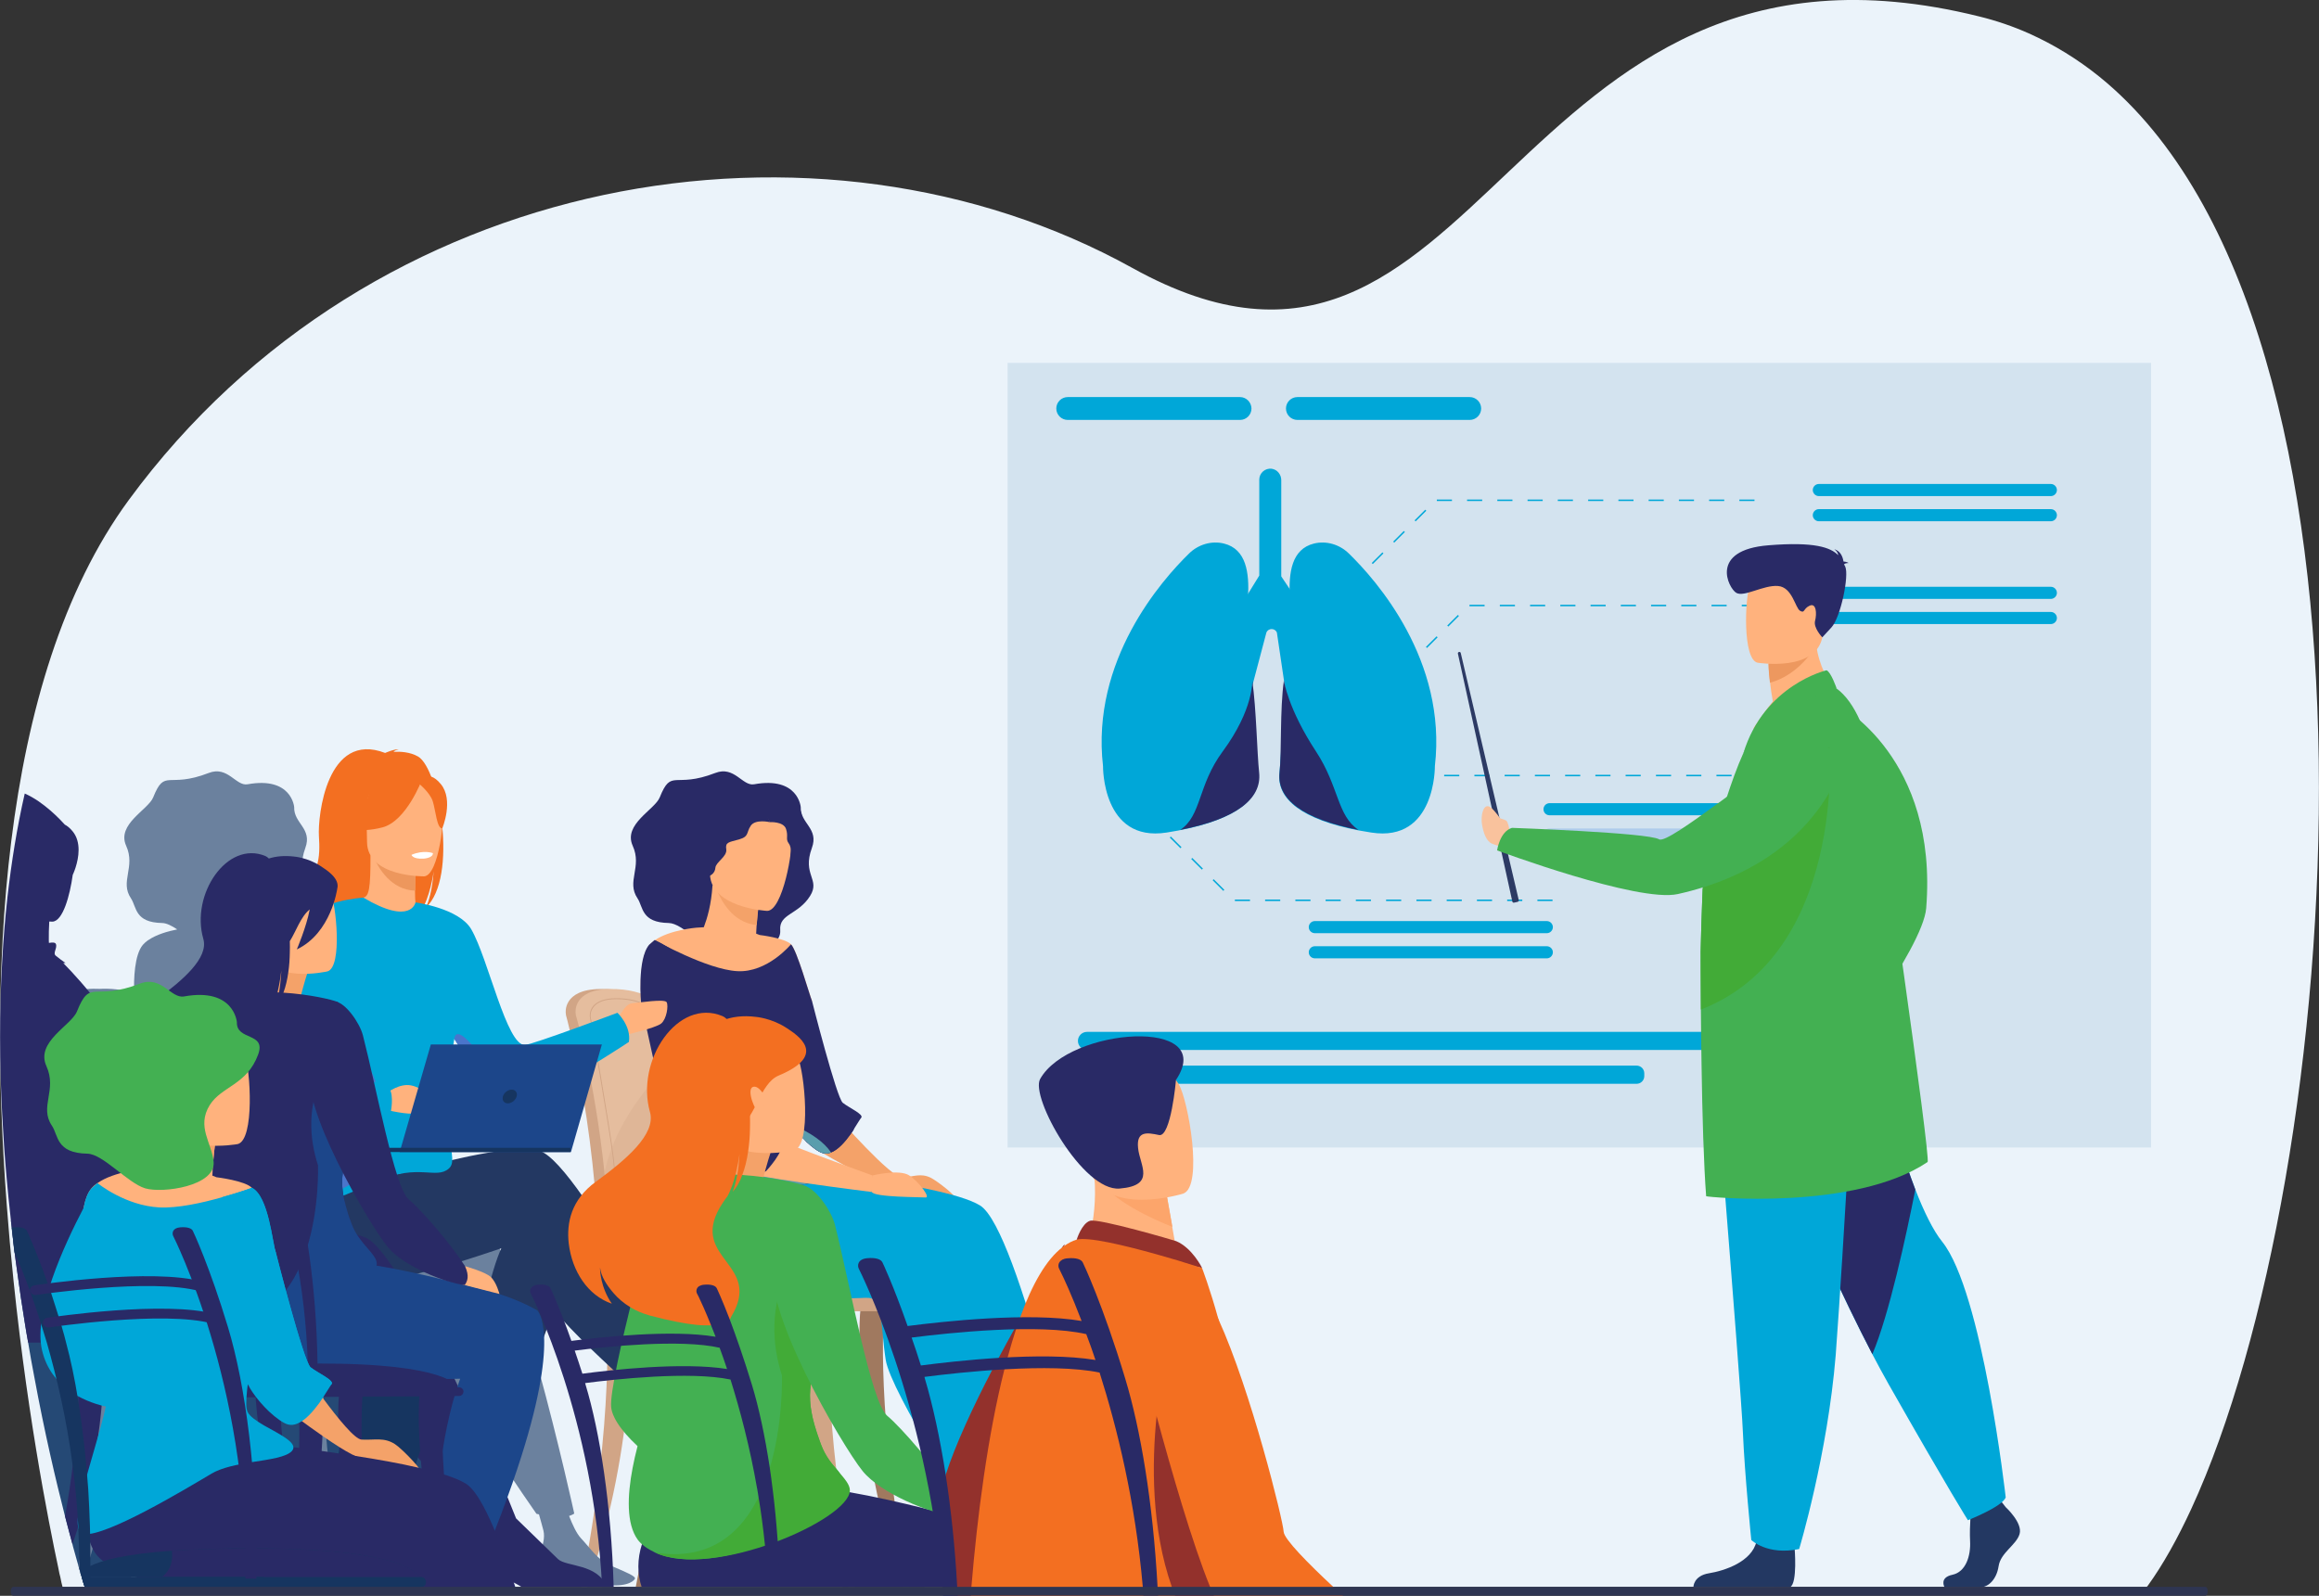 <svg width="462" height="318" viewBox="0 0 462 318" fill="none" xmlns="http://www.w3.org/2000/svg">
<rect x="0" y="0" width="462" height="318" fill="#333333" stroke="none"/>
<g clip-path="url(#clip0)">
<path d="M436.555 300.68C433.794 306.651 430.918 311.801 427.906 315.971C427.837 316.04 427.791 316.131 427.723 316.177L427.677 316.245H12.462C12.462 316.245 12.393 315.994 12.279 315.516C12.279 315.447 12.256 315.402 12.233 315.333C12.188 315.037 12.096 314.673 12.005 314.217C11.937 314.012 11.891 313.761 11.823 313.51V313.487C11.777 313.214 11.709 312.918 11.64 312.576V312.553C9.723 303.597 4.908 279.44 2.146 249.587C2.078 248.949 2.009 248.31 1.964 247.672C1.964 247.581 1.941 247.513 1.941 247.422V247.399C1.85 246.487 1.781 245.599 1.713 244.664C-2.372 196.602 -0.775 135.641 25.675 99.611C49.889 66.635 84.235 46.512 120.248 38.855C156.489 31.175 194.464 36.143 225.592 53.395C295.883 92.41 299.26 -20.328 394.312 3.281C397.758 4.125 401.067 5.264 404.194 6.654C409.237 8.91 413.893 11.782 418.229 15.268C479.596 64.88 467.341 233.953 436.555 300.68Z" fill="#EBF3FA"/>
<path d="M88.73 243.183V316.268H16.888C16.888 316.268 16.683 315.63 16.317 314.445C16.135 313.83 15.929 313.077 15.655 312.166C15.587 311.961 15.541 311.71 15.473 311.505C15.199 310.525 14.902 309.477 14.56 308.246C14.537 308.087 14.469 307.95 14.446 307.768C13.989 306.127 13.51 304.235 12.963 302.184C11.137 295.051 8.878 285.48 6.824 274.336C6.39 272.148 6.002 269.869 5.614 267.568C5.363 266.2 5.135 264.81 4.907 263.397C4.382 260.207 3.902 256.902 3.446 253.529C3.149 251.524 2.898 249.496 2.647 247.422C2.465 246.032 2.305 244.596 2.168 243.183H88.73Z" fill="#254975"/>
<path d="M136.474 243.296C136.041 232.859 135.105 223.766 134.01 217.431C132.229 207.335 130.632 201.524 130.632 201.455C130.404 200.567 127.026 196.966 119.518 197.08C112.01 197.194 112.717 201.911 112.717 201.911C112.717 202.071 112.74 202.23 112.763 202.321C112.831 202.572 119.723 227.162 119.427 258.93C119.427 259.385 119.381 260.137 119.404 260.662C119.404 260.662 136.794 261.095 136.794 260.662C137.387 257.881 137.09 250.179 136.474 243.296Z" fill="#D1A586"/>
<path d="M138.665 258.77C138.665 259.203 138.414 259.568 138.14 259.568C137.844 259.568 137.616 259.203 137.616 258.77H122.713C122.713 259.203 122.462 259.568 122.188 259.568C121.892 259.568 121.663 259.203 121.663 258.747C121.755 249.654 121.23 241.154 120.431 233.679C118.445 214.992 114.794 202.504 114.726 202.321C114.703 202.207 114.68 202.071 114.68 201.911C114.68 201.911 113.972 197.194 121.481 197.08C128.989 196.966 132.367 200.567 132.595 201.455C132.618 201.501 133.508 204.783 134.717 210.708C135.105 212.668 135.539 214.924 135.995 217.431C137.114 223.766 138.026 232.859 138.46 243.296C139.031 250.179 139.259 255.99 138.665 258.77Z" fill="#E5BD9E"/>
<path d="M138.664 258.77C138.664 259.203 138.413 259.568 138.139 259.568C137.843 259.568 137.614 259.203 137.614 258.77H122.712C122.712 259.203 122.461 259.568 122.187 259.568C121.89 259.568 121.662 259.203 121.662 258.747C121.753 249.654 121.228 241.154 120.43 233.679C122.894 221.829 132.411 212.759 134.716 210.708C135.104 212.667 135.538 214.924 135.994 217.43C137.112 223.766 138.025 232.859 138.459 243.296C139.029 250.178 139.258 255.99 138.664 258.77Z" fill="#DFB697"/>
<path d="M123.535 258.61V258.519C123.535 258.497 123.535 258.496 123.535 258.474C123.535 258.2 123.124 239.445 122.074 230.534C121.435 225.224 117.579 203.05 117.556 202.936C117.533 202.845 117.51 202.731 117.51 202.595C117.51 202.572 117.35 201.455 118.195 200.452C119.039 199.473 120.523 198.948 122.645 198.926C128.236 198.834 130.792 201.524 130.998 202.23C131.043 202.367 135.311 219.573 136.064 229.167C136.132 230.056 136.292 231.582 136.475 233.52C137.616 244.869 138.689 257.015 137.091 257.289C134.603 257.722 132.116 257.767 130.222 257.767C129.583 257.767 128.989 257.767 128.419 257.744C127.917 257.744 127.437 257.744 126.981 257.744C124.996 257.744 123.763 257.858 123.74 258.451V258.474C123.74 258.519 123.718 258.565 123.649 258.565L123.535 258.61ZM122.896 199.108C122.805 199.108 122.736 199.108 122.645 199.108C120.591 199.131 119.13 199.632 118.332 200.589C117.533 201.524 117.67 202.595 117.67 202.595C117.67 202.709 117.693 202.823 117.715 202.891C117.738 202.959 121.595 225.065 122.234 230.511C123.215 238.875 123.626 255.352 123.695 258.086C124.083 257.676 125.201 257.585 126.958 257.585C127.392 257.585 127.871 257.585 128.396 257.585C128.967 257.585 129.583 257.608 130.199 257.608C132.093 257.608 134.581 257.562 137.045 257.129C138.62 256.856 137.045 241.108 136.292 233.542C136.11 231.605 135.95 230.078 135.881 229.19C135.151 219.527 130.861 202.435 130.838 202.298C130.655 201.615 128.213 199.108 122.896 199.108Z" fill="#D1A586"/>
<path d="M120.522 259.568H178.945C178.945 259.568 177.576 254.144 143.754 254.941C119.814 255.534 120.522 259.568 120.522 259.568Z" fill="#E5BD9E"/>
<path d="M115.775 316.221C122.553 282.448 120.819 261.71 120.796 261.459C120.773 260.935 121.755 260.456 122.28 260.456C122.804 260.456 125.155 260.297 125.429 260.752C125.794 261.345 127.14 286.869 117.053 316.244H115.775V316.221Z" fill="#D1A586"/>
<path d="M170.32 316.221C163.542 282.448 165.276 261.71 165.299 261.459C165.322 260.935 164.341 260.456 163.816 260.456C163.291 260.456 160.94 260.297 160.666 260.752C160.301 261.345 158.955 286.869 169.042 316.244H170.32V316.221Z" fill="#D1A586"/>
<path d="M181.136 316.221C174.358 282.448 176.093 261.71 176.116 261.459C176.138 260.935 175.157 260.456 174.632 260.456C174.107 260.456 171.757 260.297 171.483 260.752C171.118 261.345 169.771 286.869 179.858 316.244H181.136V316.221Z" fill="#A0795F"/>
<path d="M126.662 316.221C133.44 282.448 131.706 261.71 131.683 261.459C131.66 260.935 132.641 260.456 133.166 260.456C133.691 260.456 136.042 260.297 136.316 260.752C136.681 261.345 138.027 286.869 127.94 316.244H126.662V316.221Z" fill="#A0795F"/>
<path d="M178.99 261.3H120.544C119.882 261.3 119.357 260.776 119.357 260.115V259.363C119.357 258.702 119.882 258.178 120.544 258.178H178.99C179.652 258.178 180.177 258.702 180.177 259.363V260.115C180.177 260.753 179.652 261.3 178.99 261.3Z" fill="#D1A586"/>
<path d="M166.941 222.672C166.941 222.672 177.622 234.865 179.813 234.659C182.049 234.454 183.419 233.748 185.358 234.659C186.751 235.32 191.178 238.853 189.991 238.625C188.804 238.397 186.659 238.123 186.089 238.055C185.313 237.987 184.058 237.964 183.213 237.827C182.665 237.736 180.726 237.69 180.087 237.668C177.28 237.576 163.975 229.828 163.975 229.828L166.941 222.672Z" fill="#F4A269"/>
<path d="M159.524 160.823C159.524 160.823 159.044 154.692 150.235 156.288C147.907 156.698 146.31 152.55 142.499 154.032C134.283 157.222 133.804 153.006 131.43 158.908C130.426 161.37 124.127 164.241 126.044 168.525C127.984 172.787 124.744 175.658 127.003 179.008C128.167 180.74 127.71 183.84 133.233 183.931C135.995 183.977 140.285 189.081 143.389 190.016C146.493 190.95 155.781 189.605 155.439 185.367C155.165 182.062 159.022 182.336 161.395 178.53C163.472 175.203 159.775 174.359 161.737 169.004C163.198 165.061 159.41 164.104 159.524 160.823Z" fill="#292A66"/>
<path d="M207.974 311.345C207.791 313.396 210.644 313.897 213.953 314.057C217.262 314.217 216.258 314.9 220.799 315.721C225.318 316.541 227.144 315.31 227.463 314.695C227.76 314.148 225.66 313.305 223.401 312.348C223.127 312.234 222.831 312.097 222.557 311.983C220.024 310.866 218.609 308.61 216.646 306.514C214.775 304.531 213.017 298.173 213.017 298.173L206.855 296.851C206.855 296.851 208.59 302.571 209.183 305.01C209.526 306.445 209.024 308.063 208.544 309.271C208.293 309.932 208.042 310.616 207.974 311.345Z" fill="#FFB27D"/>
<path d="M213.954 314.057C217.263 314.216 216.259 314.9 220.8 315.721C225.319 316.541 227.145 315.31 227.464 314.695C227.761 314.148 225.661 313.305 223.402 312.348L223.356 312.393C223.356 312.393 220.161 313.464 216.487 312.485C213.497 311.664 210.599 309.887 208.522 309.317C208.271 309.978 208.02 310.661 207.952 311.391C207.792 313.396 210.645 313.875 213.954 314.057Z" fill="#C65447"/>
<path d="M148.342 232.062C148.342 232.062 187.595 235.389 195.286 240.243C202.977 245.097 215.323 301.615 215.323 301.615C215.323 301.615 214.57 302.23 212.859 302.412C211.284 302.595 207.792 301.66 207.792 301.66C207.792 301.66 190.037 276.364 188.805 270.006C187.55 263.625 187.869 257.951 185.016 257.791C182.164 257.631 146.676 262.098 141.313 252.663C135.95 243.229 140.377 233.885 140.377 233.885L148.342 232.062Z" fill="#00A7D8"/>
<path d="M193.917 311.573C193.735 313.624 196.587 314.125 199.896 314.285C203.205 314.444 202.201 315.128 206.743 315.948C211.262 316.769 213.087 315.538 213.407 314.923C213.703 314.376 211.604 313.533 209.344 312.576C209.071 312.462 208.774 312.325 208.5 312.211C205.967 311.094 204.552 308.838 202.589 306.742C200.718 304.759 198.961 298.401 198.961 298.401L192.799 297.079C192.799 297.079 194.533 302.799 195.127 305.238C195.469 306.673 194.967 308.291 194.488 309.499C194.237 310.16 193.986 310.844 193.917 311.573Z" fill="#FFB27D"/>
<path d="M199.874 314.285C203.183 314.445 202.179 315.128 206.72 315.949C211.239 316.769 213.065 315.539 213.384 314.923C213.681 314.376 211.581 313.533 209.322 312.576L209.276 312.621C209.276 312.621 206.081 313.693 202.407 312.713C199.417 311.892 196.519 310.115 194.442 309.545C194.191 310.206 193.94 310.889 193.872 311.619C193.712 313.624 196.565 314.126 199.874 314.285Z" fill="#C65447"/>
<path d="M140.262 234.66C140.262 234.66 176.594 236.369 184.102 241.519C191.61 246.67 201.743 303.62 201.743 303.62C201.743 303.62 200.967 304.189 199.255 304.326C197.658 304.44 194.212 303.369 194.212 303.369C194.212 303.369 177.461 277.412 176.457 270.986C175.452 264.582 175.977 258.907 173.147 258.634C170.318 258.36 134.67 261.46 129.695 251.797C124.72 242.135 140.262 234.66 140.262 234.66Z" fill="#00A7D8"/>
<path d="M129.375 188.306C129.398 188.283 129.398 188.261 129.421 188.261C129.718 187.941 130.06 187.645 130.425 187.372H130.448C133.415 185.298 138.709 184.865 138.709 184.865C138.709 184.865 139.28 184.819 140.216 184.774C140.9 182.973 141.699 180.307 141.95 176.41L142.475 176.547L151.307 178.917C151.307 178.917 150.919 181.72 150.736 184.364C150.691 184.933 150.668 185.526 150.645 186.05C150.896 186.141 151.147 186.232 151.353 186.323C151.353 186.323 156.396 186.916 157.606 188.192C158.792 189.468 161.189 198.014 161.805 199.541L127.778 200.088C127.778 200.088 126.933 191.223 129.375 188.306Z" fill="#FFB27D"/>
<path d="M128.121 249.085C132.161 249.473 145.74 241.269 150.258 238.625C150.35 238.579 150.418 238.534 150.487 238.488C152.381 237.372 155.028 236.87 157.538 236.437C160.756 235.913 163.746 235.548 164.704 234.409C165.846 233.042 162.491 231.538 159.798 229.965C158.428 229.168 157.242 228.37 156.877 227.549C156.58 226.911 156.603 225.521 156.808 223.744C156.831 223.402 156.877 223.06 156.922 222.718C157.15 223.174 157.424 223.653 157.721 224.108C158.52 225.293 159.57 226.501 160.597 227.481C161.875 228.689 163.153 229.601 163.951 229.783C164.476 229.92 165.024 229.851 165.549 229.646C166.964 229.099 168.333 227.55 169.406 226.045C169.657 225.704 169.908 225.339 170.113 224.997C170.843 223.88 171.368 222.946 171.574 222.741C172.167 222.08 169.155 220.758 167.899 219.756C166.667 218.753 161.783 199.519 161.783 199.519C161.19 198.015 158.794 189.446 157.584 188.17C157.584 188.17 152.928 193.867 146.881 193.525C140.879 193.206 130.586 187.418 130.426 187.327H130.404L129.331 188.261C126.866 191.178 127.733 200.043 127.733 200.043C127.733 200.043 132.435 220.758 132.435 222.855C132.435 226.684 129.263 235.503 127.756 241.838C126.843 245.918 126.547 248.949 128.121 249.085Z" fill="#292A66"/>
<path d="M151.33 178.894C151.33 178.894 150.942 181.698 150.759 184.341C145.762 183.863 143.411 179.122 142.498 176.524L151.33 178.894Z" fill="#F4A269"/>
<path d="M152.838 181.516C152.838 181.516 140.97 180.923 141.45 173.539C141.929 166.156 140.719 161.119 148.319 161.188C155.919 161.256 157.197 164.173 157.653 166.657C158.087 169.187 155.941 181.493 152.838 181.516Z" fill="#FFB27D"/>
<path d="M153.339 163.831C153.339 163.831 150.51 163.17 149.574 164.537C148.638 165.905 149.3 166.679 147.246 167.272C145.169 167.842 144.462 167.819 144.69 169.255C144.895 170.69 142.613 171.784 142.522 172.924C142.431 174.086 141.472 174.656 140.559 174.747C139.647 174.838 140.057 159.82 143.572 159.159C147.086 158.498 150.487 159.273 151.514 160.116C152.541 160.937 153.339 163.831 153.339 163.831Z" fill="#292A66"/>
<path d="M153.338 163.831C153.338 163.831 156.099 163.649 156.601 165.198C157.103 166.771 156.441 167.135 157.149 168.093C157.856 169.05 157.445 170.736 157.445 170.736C157.445 170.736 162.9 160.709 157.149 160.025C151.375 159.364 151.535 160.549 153.338 163.831Z" fill="#292A66"/>
<path d="M156.807 222.103C156.853 221.556 156.898 220.964 156.944 220.371C157.743 222.741 159.135 225.339 160.618 227.504C161.896 228.712 163.174 229.624 163.973 229.806C164.498 229.943 165.046 229.874 165.571 229.669C166.986 229.122 168.355 227.572 169.428 226.068C169.679 225.727 169.93 225.362 170.135 225.02C166.369 221.989 159.203 215.084 158.473 205.626C157.469 192.705 156.784 222.08 156.807 222.103Z" fill="#292A66"/>
<path d="M165.572 229.669C164.248 227.664 161.578 225.681 157.744 224.131C159.524 226.775 162.537 229.464 163.974 229.806C164.499 229.943 165.047 229.874 165.572 229.669Z" fill="#599DAD"/>
<path d="M134.17 204.783C134.17 204.783 127.78 241.884 150.259 238.625C150.35 238.579 150.419 238.534 150.487 238.488C152.381 237.371 155.028 236.87 157.539 236.437C160.757 235.913 163.746 235.548 164.705 234.409C165.846 233.041 162.491 231.537 159.798 229.965C158.429 229.167 155.165 228.848 154.777 228.028C154.481 227.39 152.039 224.45 152.221 222.672L151.194 221.077C140.126 212.44 134.17 204.783 134.17 204.783Z" fill="#599DAD"/>
<path d="M140.514 196.989C140.514 196.989 135.082 192.295 132.526 198.106C129.97 203.917 139.19 230.102 144.872 232.86C147.976 234.364 173.673 237.531 173.673 237.531L173.856 234.25C173.856 234.25 156.124 227.846 155.005 227.026C153.864 226.182 142.727 196.921 140.514 196.989Z" fill="#FFB27D"/>
<path d="M173.855 234.227C173.855 234.227 179.149 232.928 181.135 234.227C183.12 235.526 185.448 238.716 184.398 238.625C183.371 238.534 174.129 238.602 173.672 237.508C173.216 236.414 173.855 234.227 173.855 234.227Z" fill="#FFB27D"/>
<path d="M130.473 187.349C130.473 187.349 132.709 220.986 137.821 228.962C142.933 236.938 152.587 233.406 152.587 233.406C152.587 233.406 156.444 229.372 155.782 227.367C155.759 227.39 147.452 195.166 130.473 187.349Z" fill="#292A66"/>
<path d="M122.462 312.325C122.188 312.211 121.891 312.074 121.617 311.96C119.084 310.844 117.669 308.588 115.706 306.491C114.862 305.579 114.04 303.802 113.379 302.093C114.063 301.865 114.406 301.614 114.406 301.614C114.406 301.614 102.059 245.097 94.368 240.243C93.204 239.514 91.333 238.807 89.005 238.169C88.161 237.235 85.468 235.161 84.441 234.66C83.026 233.999 81.908 234.204 80.538 234.432C80.447 234.363 80.333 234.295 80.242 234.227C79.466 233.725 78.211 233.611 76.955 233.657C74.673 231.925 71.204 228.324 68.785 225.703C68.945 225.476 69.105 225.248 69.242 225.02C69.972 223.903 70.497 222.969 70.702 222.764C71.296 222.103 68.283 220.781 67.028 219.778C65.796 218.776 60.912 199.542 60.912 199.542C60.318 198.037 57.922 189.469 56.713 188.192C56.256 187.691 55.229 187.304 54.134 187.007C54.431 186.529 54.567 185.982 54.522 185.367C54.248 182.062 58.105 182.336 60.478 178.53C62.555 175.203 58.858 174.359 60.821 169.004C62.281 165.061 58.493 164.104 58.607 160.823C58.607 160.823 58.128 154.692 49.318 156.288C46.991 156.698 45.393 152.55 41.582 154.032C33.366 157.222 32.887 153.006 30.514 158.908C29.509 161.37 23.211 164.241 25.128 168.525C27.067 172.787 23.827 175.658 26.086 179.008C27.25 180.74 26.794 183.84 32.316 183.931C33.184 183.954 34.211 184.478 35.306 185.207C33.526 185.549 31.175 186.21 29.532 187.349H29.509C29.121 187.623 28.779 187.919 28.505 188.238C28.482 188.261 28.482 188.284 28.459 188.284C26.771 190.289 26.634 195.143 26.725 197.946C25.105 197.377 23.028 196.989 20.495 197.035C20.289 197.035 20.084 197.035 19.901 197.057C19.468 197.035 19.011 197.035 18.555 197.035C11.047 197.149 11.754 201.866 11.754 201.866C11.754 202.026 11.777 202.185 11.8 202.276C11.868 202.527 18.76 227.116 18.464 258.884C18.464 258.907 18.464 258.953 18.464 258.976C18.441 259.09 18.418 259.181 18.418 259.295V260.047C18.418 260.115 18.418 260.183 18.441 260.252C18.441 260.366 18.441 260.48 18.441 260.594C18.441 260.594 18.486 260.594 18.555 260.594C18.76 260.981 19.148 261.232 19.605 261.232H19.879C19.856 261.277 19.856 261.323 19.856 261.369C19.856 261.619 21.453 280.671 15.634 312.006C15.634 312.029 15.657 312.074 15.657 312.097C15.999 313.305 16.296 314.262 16.501 314.946C25.401 288.328 24.968 265.129 24.58 261.209H30.765C30.742 261.255 30.742 261.3 30.742 261.346C30.742 261.596 32.499 282.335 25.721 316.108H26.976C36.287 289.012 35.854 265.152 35.443 261.186H59.634C59.223 265.152 58.789 288.989 68.101 316.108H69.356C62.578 282.335 64.312 261.596 64.335 261.346C64.335 261.3 64.335 261.255 64.312 261.209H70.428C70.018 265.174 69.584 289.012 78.895 316.131H80.15C75.289 291.906 74.81 274.404 74.924 266.337C75.061 267.772 75.221 269.322 75.472 270.917C76.476 277.321 93.227 303.301 93.227 303.301C93.227 303.301 93.387 303.346 93.661 303.437C93.843 304.098 94.003 304.691 94.117 305.169C94.46 306.605 93.957 308.223 93.478 309.431C93.227 310.092 92.976 310.775 92.908 311.505C92.725 313.556 95.578 314.057 98.887 314.217C102.196 314.376 101.192 315.06 105.733 315.88C110.252 316.701 112.078 315.47 112.397 314.855C112.534 314.604 112.123 314.262 111.416 313.875C111.918 313.92 112.443 313.966 112.968 313.989C116.277 314.148 115.273 314.832 119.814 315.652C124.333 316.473 126.159 315.242 126.478 314.627C126.798 314.148 124.698 313.282 122.462 312.325ZM107.034 311.345C107.011 311.573 107.034 311.801 107.08 311.983C104.821 310.821 103.474 308.702 101.626 306.719C101.055 306.126 100.507 305.101 100.005 304.007C100.553 303.825 100.804 303.642 100.804 303.642C100.804 303.642 99.617 297.034 97.791 288.123C102.401 295.279 106.874 301.66 106.874 301.66C106.874 301.66 107.057 301.705 107.377 301.774C107.719 303.004 108.061 304.189 108.267 305.01C108.609 306.445 108.107 308.064 107.628 309.271C107.354 309.932 107.103 310.616 107.034 311.345ZM56.165 227.937C56.074 227.823 55.982 227.686 55.937 227.549C55.64 226.911 55.663 225.521 55.868 223.744C55.891 223.402 55.937 223.06 55.982 222.718C56.211 223.174 56.484 223.652 56.781 224.108C56.872 224.245 56.964 224.382 57.055 224.518C57.078 224.541 57.078 224.564 57.101 224.564C57.192 224.701 57.283 224.815 57.374 224.951C57.397 224.974 57.42 225.02 57.443 225.043C57.534 225.157 57.626 225.27 57.717 225.384C57.74 225.43 57.785 225.453 57.808 225.498C57.899 225.612 57.991 225.703 58.082 225.817C58.128 225.863 58.173 225.909 58.196 225.954C58.264 226.023 58.333 226.114 58.401 226.182C58.47 226.25 58.538 226.319 58.607 226.41C58.675 226.478 58.721 226.547 58.789 226.615C58.835 226.661 58.904 226.729 58.949 226.775C59.04 226.866 59.109 226.957 59.2 227.025C59.246 227.071 59.291 227.116 59.337 227.162C59.428 227.253 59.542 227.367 59.634 227.458L59.657 227.481C59.679 227.504 59.702 227.527 59.725 227.549C59.771 227.595 59.794 227.618 59.839 227.663C59.862 227.686 59.908 227.732 59.931 227.755C59.976 227.8 60.022 227.846 60.067 227.891C60.09 227.914 60.113 227.937 60.136 227.96C60.181 228.005 60.25 228.051 60.296 228.119C60.318 228.142 60.341 228.142 60.341 228.165C60.41 228.233 60.478 228.279 60.547 228.347C60.547 228.347 60.547 228.347 60.569 228.37C60.957 228.689 61.345 228.962 61.688 229.213C61.756 229.259 61.825 229.304 61.893 229.35C61.893 229.35 61.916 229.35 61.916 229.373C61.984 229.418 62.03 229.441 62.099 229.486L62.121 229.509C62.167 229.532 62.236 229.578 62.281 229.6C62.304 229.6 62.304 229.623 62.327 229.623C62.372 229.646 62.418 229.669 62.464 229.692C62.486 229.692 62.486 229.714 62.509 229.714C62.555 229.737 62.601 229.76 62.646 229.783C62.669 229.783 62.669 229.783 62.692 229.806C62.737 229.828 62.783 229.828 62.829 229.851H62.852C62.897 229.874 62.943 229.874 63.011 229.897C63.011 229.897 64.7 230.877 67.028 232.153C63.331 230.717 58.789 229.008 56.165 227.937Z" fill="#6B819E"/>
<path d="M428.543 72.31H200.738V228.667H428.543V72.31Z" fill="#D3E3EF"/>
<path d="M236.909 110.277C231.409 115.633 217.328 131.608 219.748 152.665C219.748 152.665 219.542 167.911 232.413 165.906C245.262 163.9 251.31 159.684 250.694 154.078C250.1 148.449 250.1 134.616 248.092 130.605C246.335 127.096 252.725 110.528 243.847 108.317C241.36 107.702 238.735 108.5 236.909 110.277Z" fill="#00A7D8"/>
<path d="M285.862 152.665C285.862 152.665 286.067 167.911 273.196 165.906C272.306 165.769 271.461 165.609 270.64 165.473C259.526 163.331 254.345 159.32 254.893 154.078C255.326 149.976 255.44 141.521 256.262 135.687C256.559 133.5 256.97 131.699 257.517 130.605C259.275 127.096 252.884 110.528 261.762 108.317C264.25 107.702 266.874 108.5 268.7 110.277C274.223 115.633 288.304 131.608 285.862 152.665Z" fill="#00A7D8"/>
<path d="M263.04 126.48L255.258 114.858V95.669C255.258 94.553 254.459 93.573 253.364 93.413C252.04 93.231 250.876 94.279 250.876 95.578V114.698L243.619 126.48L249.461 136.758L252.291 126.07C252.656 125.113 254.026 125.113 254.391 126.07L256.08 137.51L263.04 126.48Z" fill="#00A7D8"/>
<path d="M270.663 165.382C259.549 163.239 254.368 159.229 254.916 153.987C255.35 149.885 254.962 141.43 255.783 135.596C255.783 135.596 256.559 141.202 262.196 149.771C266.783 156.767 266.373 162.579 270.663 165.382Z" fill="#292A66"/>
<path d="M235.105 165.382C246.22 163.239 251.4 159.229 250.852 153.987C250.419 149.885 250.305 141.43 249.483 135.596C249.483 135.596 249.803 141.339 243.572 149.771C238.597 156.494 239.396 162.579 235.105 165.382Z" fill="#292A66"/>
<path d="M269.248 116.658L269.043 116.453L271.165 114.333L271.371 114.538L269.248 116.658ZM273.493 112.396L273.288 112.191L275.41 110.072L275.616 110.277L273.493 112.396ZM277.761 108.134L277.555 107.929L279.678 105.81L279.883 106.015L277.761 108.134ZM282.028 103.896L281.823 103.691L283.945 101.571L284.151 101.776L282.028 103.896ZM349.535 99.839H346.522V99.543H349.535V99.839ZM343.51 99.839H340.497V99.543H343.51V99.839ZM337.485 99.839H334.472V99.543H337.485V99.839ZM331.46 99.839H328.447V99.543H331.46V99.839ZM325.435 99.839H322.423V99.543H325.435V99.839ZM319.41 99.839H316.398V99.543H319.41V99.839ZM313.362 99.839H310.35V99.543H313.362V99.839ZM307.338 99.839H304.325V99.543H307.338V99.839ZM301.313 99.839H298.3V99.543H301.313V99.839ZM295.288 99.839H292.275V99.543H295.288V99.839ZM289.263 99.839H286.25V99.543H289.263V99.839Z" fill="#00A7D8"/>
<path d="M275.752 137.624L275.547 137.419L277.669 135.299L277.875 135.505L275.752 137.624ZM280.02 133.362L279.814 133.157L281.937 131.038L282.142 131.243L280.02 133.362ZM284.288 129.124L284.082 128.918L286.205 126.799L286.41 127.004L284.288 129.124ZM288.532 124.862L288.327 124.657L290.449 122.538L290.655 122.743L288.532 124.862ZM356.061 120.806H353.049V120.509H356.061V120.806ZM350.014 120.806H347.001V120.509H350.014V120.806ZM343.989 120.806H340.976V120.509H343.989V120.806ZM337.964 120.806H334.951V120.509H337.964V120.806ZM331.939 120.806H328.927V120.509H331.939V120.806ZM325.914 120.806H322.902V120.509H325.914V120.806ZM319.889 120.806H316.877V120.509H319.889V120.806ZM313.864 120.806H310.852V120.509H313.864V120.806ZM307.839 120.806H304.827V120.509H307.839V120.806ZM301.815 120.806H298.802V120.509H301.815V120.806ZM295.767 120.806H292.754V120.509H295.767V120.806Z" fill="#00A7D8"/>
<path d="M309.3 179.556H306.288V179.26H309.3V179.556ZM303.275 179.556H300.263V179.26H303.275V179.556ZM297.251 179.556H294.238V179.26H297.251V179.556ZM291.226 179.556H288.213V179.26H291.226V179.556ZM285.201 179.556H282.188V179.26H285.201V179.556ZM279.176 179.556H276.141V179.26H279.153V179.556H279.176ZM273.128 179.556H270.116V179.26H273.128V179.556ZM267.103 179.556H264.091V179.26H267.103V179.556ZM261.078 179.556H258.066V179.26H261.078V179.556ZM255.053 179.556H252.041V179.26H255.053V179.556ZM249.029 179.556H246.016V179.26H249.029V179.556ZM243.711 177.528L241.589 175.408L241.794 175.203L243.916 177.323L243.711 177.528ZM239.443 173.289L237.321 171.17L237.526 170.965L239.649 173.084L239.443 173.289ZM235.176 169.027L233.053 166.908L233.259 166.703L235.381 168.822L235.176 169.027ZM230.931 164.766L228.809 162.647L229.014 162.441L231.136 164.561L230.931 164.766Z" fill="#00A7D8"/>
<path d="M356.108 154.693H354.008V154.396H356.108V154.693ZM350.996 154.693H347.983V154.396H350.996V154.693ZM344.971 154.693H341.958V154.396H344.971V154.693ZM338.946 154.693H335.933V154.396H338.946V154.693ZM332.921 154.693H329.908V154.396H332.921V154.693ZM326.873 154.693H323.861V154.396H326.873V154.693ZM320.848 154.693H317.836V154.396H320.848V154.693ZM314.823 154.693H311.811V154.396H314.823V154.693ZM308.798 154.693H305.786V154.396H308.798V154.693ZM302.774 154.693H299.761V154.396H302.774V154.693ZM296.749 154.693H293.736V154.396H296.749V154.693ZM290.724 154.693H287.711V154.396H290.724V154.693ZM284.699 154.693H281.686V154.396H284.699V154.693ZM278.651 154.693H275.639V154.396H278.651V154.693Z" fill="#00A7D8"/>
<path d="M362.36 98.859H408.574C409.236 98.859 409.783 98.312 409.783 97.651C409.783 96.99 409.236 96.443 408.574 96.443H362.36C361.698 96.443 361.15 96.99 361.15 97.651C361.15 98.312 361.698 98.859 362.36 98.859Z" fill="#00A7D8"/>
<path d="M408.574 101.457H362.36C361.698 101.457 361.15 102.004 361.15 102.665C361.15 103.326 361.698 103.873 362.36 103.873H408.574C409.236 103.873 409.783 103.326 409.783 102.665C409.783 102.004 409.236 101.457 408.574 101.457Z" fill="#00A7D8"/>
<path d="M362.36 119.347H408.574C409.236 119.347 409.783 118.8 409.783 118.139C409.783 117.478 409.236 116.931 408.574 116.931H362.36C361.698 116.931 361.15 117.478 361.15 118.139C361.15 118.8 361.698 119.347 362.36 119.347Z" fill="#00A7D8"/>
<path d="M408.574 121.945H362.36C361.698 121.945 361.15 122.492 361.15 123.153C361.15 123.814 361.698 124.36 362.36 124.36H408.574C409.236 124.36 409.783 123.814 409.783 123.153C409.783 122.492 409.236 121.945 408.574 121.945Z" fill="#00A7D8"/>
<path d="M308.16 183.544H261.946C261.284 183.544 260.736 184.091 260.736 184.752C260.736 185.413 261.284 185.96 261.946 185.96H308.16C308.821 185.96 309.369 185.413 309.369 184.752C309.369 184.091 308.821 183.544 308.16 183.544Z" fill="#00A7D8"/>
<path d="M308.16 188.558H261.946C261.284 188.558 260.736 189.105 260.736 189.766C260.736 190.427 261.284 190.974 261.946 190.974H308.16C308.821 190.974 309.369 190.427 309.369 189.766C309.369 189.105 308.821 188.558 308.16 188.558Z" fill="#00A7D8"/>
<path d="M308.708 162.464H354.921C355.583 162.464 356.131 161.917 356.131 161.256C356.131 160.595 355.583 160.048 354.921 160.048H308.708C308.046 160.048 307.498 160.595 307.498 161.256C307.498 161.94 308.046 162.464 308.708 162.464Z" fill="#00A7D8"/>
<path d="M354.921 165.085H308.708C308.046 165.085 307.498 165.632 307.498 166.293C307.498 166.954 308.046 167.501 308.708 167.501H354.921C355.583 167.501 356.131 166.954 356.131 166.293C356.108 165.632 355.583 165.085 354.921 165.085Z" fill="#AFCCEB"/>
<path d="M247.043 79.124H212.72C211.464 79.124 210.438 80.15 210.438 81.403C210.438 82.656 211.464 83.682 212.72 83.682H247.043C248.299 83.682 249.325 82.656 249.325 81.403C249.303 80.15 248.276 79.124 247.043 79.124Z" fill="#00A7D8"/>
<path d="M292.801 79.124H258.477C257.222 79.124 256.195 80.15 256.195 81.403C256.195 82.656 257.222 83.682 258.477 83.682H292.801C294.056 83.682 295.083 82.656 295.083 81.403C295.083 80.15 294.056 79.124 292.801 79.124Z" fill="#00A7D8"/>
<path d="M371.466 205.626H216.553C215.549 205.626 214.75 206.447 214.75 207.427C214.75 208.43 215.572 209.227 216.553 209.227H371.466C372.47 209.227 373.269 208.407 373.269 207.427C373.269 206.447 372.47 205.626 371.466 205.626Z" fill="#00A7D8"/>
<path d="M326.051 212.349H216.279C215.435 212.349 214.75 213.033 214.75 213.876V214.446C214.75 215.289 215.435 215.973 216.279 215.973H326.051C326.895 215.973 327.58 215.289 327.58 214.446V213.876C327.58 213.033 326.895 212.349 326.051 212.349Z" fill="#00A7D8"/>
<path d="M361.038 209.524C361.038 209.524 360.65 209.41 359.965 209.615C359.326 209.661 358.55 209.661 358.185 209.524C357.478 209.25 356.884 209.911 357.341 210.481C357.5 210.663 357.683 210.823 357.911 210.914C356.839 211.917 355.515 213.603 354.1 216.475C354.1 216.475 352.913 218.639 355.446 217.956C357.135 217.5 357.5 216.657 359.874 215.996C362.247 215.335 364.119 213.626 364.324 211.826L365.328 210.048L362.841 207.564L361.038 209.524Z" fill="#F9C29D"/>
<path d="M366.469 140.609C366.469 140.609 386.141 150.978 383.745 180.969C383.106 189.059 364.826 212.76 364.826 212.76C364.826 212.76 361.38 211.142 361.402 208.612C361.402 208.612 370.28 182.997 372.197 181.311C373.886 179.829 364.095 157.04 363.616 150.773C363.068 144.506 366.469 140.609 366.469 140.609Z" fill="#43B052"/>
<path d="M399.585 300.338C399.585 300.338 403.008 303.46 402.346 305.694C401.685 307.904 398.581 309.386 398.17 312.097C397.759 314.809 396.07 316.291 394.564 316.291C393.058 316.291 387.398 316.291 387.398 316.291C387.398 316.291 386.28 314.376 388.973 313.807C391.643 313.237 392.647 310.046 392.487 307.084C392.328 304.121 392.738 300.179 392.738 300.179L398.421 298.857L399.585 300.338Z" fill="#233862"/>
<path d="M399.584 298.379C398.968 300.225 392.053 302.937 392.053 302.937C392.053 302.937 388.287 297.011 376.238 275.795C375.211 273.971 374.115 271.966 372.997 269.824C361.175 247.149 345.885 209.433 345.885 209.433L375.119 201.297C375.119 201.297 376.489 213.011 376.74 218.936C376.899 222.559 378.953 230.285 381.578 237.03C383.244 241.337 385.138 245.234 386.918 247.422C394.974 257.427 399.584 298.379 399.584 298.379Z" fill="#00A7D8"/>
<path d="M381.578 237.053C379.73 246.351 376.375 261.938 373.02 269.846C361.199 247.171 345.908 209.455 345.908 209.455L375.143 201.319C375.143 201.319 376.512 213.033 376.763 218.958C376.9 222.559 378.954 230.284 381.578 237.053Z" fill="#292A66"/>
<path d="M357.524 308.406C357.524 308.406 358.141 315.516 356.634 316.268L337.373 316.222C337.373 316.222 337.373 314.012 340.477 313.51C343.581 313.009 349.012 311.209 349.925 307.175C350.815 303.164 357.524 308.406 357.524 308.406Z" fill="#233862"/>
<path d="M341.252 207.974C341.252 207.974 342.279 220.439 343.466 235.412C345.086 255.762 347.049 280.762 347.231 285.502C347.574 293.729 348.897 306.878 348.897 306.878C348.897 306.878 352.069 310.001 358.437 308.679C358.437 308.679 364.096 289.901 365.717 270.028C365.739 269.709 365.762 269.367 365.785 269.048C367.291 248.812 369.642 206.219 369.642 206.219L341.252 207.974Z" fill="#00A7D8"/>
<path d="M367.885 139.879C367.885 139.879 356.452 147.4 349.309 145.166C349.309 145.166 351.294 142.158 353.188 139.765C352.937 138.33 352.755 137.099 352.641 136.028C352.344 133.59 352.344 132.222 352.344 132.222L357.114 128.462L361.655 124.861C361.29 134.98 367.885 139.879 367.885 139.879Z" fill="#FFB27D"/>
<path d="M384.02 231.561C369.483 241.36 340.134 238.557 339.906 238.374C339.427 232.13 339.13 221.852 338.993 212.349C338.925 208.384 338.879 204.555 338.856 201.205C338.811 194.574 338.811 189.834 338.811 189.674C338.811 189.674 338.811 189.309 338.833 188.717C338.879 186.803 338.993 182.404 339.13 179.123C339.153 178.507 339.176 177.938 339.199 177.436C339.199 177.413 339.199 177.391 339.199 177.345C339.29 175.864 340.203 171.921 341.458 167.341C341.458 167.318 341.481 167.295 341.481 167.25C343.352 160.527 345.977 152.459 348.008 148.699C349.057 146.762 352.549 141.156 352.549 141.156C355.014 141.635 356.794 140.905 359.418 139.652C362.271 138.285 365.352 136.78 365.854 137.168C369.597 139.903 372.107 146.033 373.477 153.872C374.23 158.339 384.75 231.059 384.02 231.561Z" fill="#43B052"/>
<path d="M361.723 128.759C361.723 128.759 358.596 134.456 352.617 136.051C352.32 133.613 352.32 132.246 352.32 132.246L357.09 128.485L361.723 128.759Z" fill="#ED985F"/>
<path d="M350.153 132.063C350.153 132.063 361.974 134 363.092 126.73C364.211 119.483 366.47 114.834 358.984 113.285C351.476 111.735 349.582 114.287 348.623 116.635C347.642 118.982 347.117 131.379 350.153 132.063Z" fill="#FFB27D"/>
<path d="M367.382 112.442C367.496 112.328 367.747 112.214 368.294 112.191C368.294 112.191 367.861 111.917 367.267 111.895C367.153 111.12 366.743 109.775 365.419 109.456C365.419 109.456 366.126 109.844 366.218 110.641C364.689 109.069 361.425 107.929 352.365 108.659C340.429 109.593 344.355 117.227 345.907 118.139C347.458 119.05 351.338 116.544 354.214 116.772C357.089 116.999 357.637 121.147 358.618 121.717C359.599 122.287 359.211 121.284 360.535 120.691C361.859 120.099 361.973 122.287 361.608 123.699C361.22 125.112 363.046 127.004 363.046 127.004C363.046 127.004 363.046 127.004 364.871 125.021C366.697 123.039 368.431 114.698 367.61 112.897C367.519 112.761 367.45 112.601 367.382 112.442Z" fill="#292A66"/>
<path d="M338.856 201.182C338.811 194.551 338.811 189.811 338.811 189.651C338.811 189.651 338.811 189.287 338.833 188.694C338.879 186.78 338.993 182.381 339.13 179.1C339.153 178.484 339.176 177.915 339.199 177.413C339.199 177.391 339.199 177.368 339.199 177.322C339.29 175.841 340.203 171.898 341.458 167.318C341.458 167.295 341.481 167.272 341.481 167.227C352.275 155.422 364.485 148.95 364.485 148.95C364.485 148.95 367.657 189.97 338.856 201.182Z" fill="#42AB37"/>
<path d="M365.878 137.122C365.878 137.122 364.782 133.932 363.892 133.567C363.892 133.567 351.454 136.438 347.301 150.157C347.301 150.18 352.139 141.748 365.878 137.122Z" fill="#43B052"/>
<path d="M302.364 179.715L301.634 179.875C301.474 179.92 301.315 179.806 301.292 179.647L290.452 130.263C290.406 130.103 290.52 129.944 290.68 129.921C290.84 129.875 290.999 129.989 291.022 130.149L302.57 179.35C302.615 179.51 302.501 179.67 302.364 179.715Z" fill="#2C3A64"/>
<path d="M300.379 165.358C300.379 165.358 297.778 161.051 296.591 160.686C295.404 160.321 294.993 162.737 295.244 164.241C295.518 165.95 296.089 167.637 297.276 168.138C298.462 168.617 299.535 168.776 299.535 168.776L300.379 165.358Z" fill="#F9C29D"/>
<path d="M300.699 165.267C300.699 165.267 300.448 163.74 300.061 163.512C299.673 163.261 298.166 162.851 297.778 162.897C297.39 162.942 299.376 165.7 299.924 165.745C300.471 165.791 300.699 165.267 300.699 165.267Z" fill="#F9C29D"/>
<path d="M367.795 149.815C367.795 149.815 363.664 171.625 334.247 178.165C326.306 179.92 298.258 169.46 298.258 169.46C298.258 169.46 298.783 165.699 301.225 164.97C301.225 164.97 328.359 165.927 330.528 167.249C332.445 168.434 351.386 152.391 357.229 150.066C363.071 147.719 367.795 149.815 367.795 149.815Z" fill="#43B052"/>
<path d="M85.811 295.507C85.331 296.053 85.263 296.692 85.514 297.352C85.97 298.583 87.431 299.95 89.142 301.318C89.371 301.5 89.553 301.66 89.713 301.796C89.759 301.842 89.804 301.865 89.85 301.91C89.896 301.933 89.918 301.979 89.941 302.001C91.539 303.46 90.945 303.802 93.798 306.787C97.062 310.183 99.298 310.228 99.937 309.932C100.485 309.659 99.389 307.881 98.157 305.853C98.089 305.762 98.043 305.648 97.975 305.557C97.815 305.283 97.655 305.01 97.495 304.736C96.058 302.298 96.445 301.158 96.765 297.535C97.039 294.595 101.352 281.104 101.352 281.104L95.099 280.033C95.099 280.033 93.205 290.789 91.151 292.43C90.033 293.319 88.8 293.319 87.728 293.98C87.659 294.025 87.568 294.071 87.499 294.116C86.906 294.527 86.29 294.937 85.811 295.507Z" fill="#FFB27D"/>
<path d="M85.811 295.507C85.331 296.053 85.263 296.692 85.514 297.352C86.062 298.583 87.499 299.95 89.142 301.318C89.348 301.5 89.553 301.66 89.713 301.819C89.759 301.865 89.804 301.888 89.85 301.933C89.896 301.956 89.918 302.001 89.941 302.024C91.539 303.483 90.945 303.825 93.798 306.81C97.062 310.206 99.298 310.251 99.937 309.955C100.485 309.681 99.389 307.904 98.157 305.876C97.518 305.648 94.574 304.44 92.338 301.591C90.375 299.084 89.051 295.871 87.728 294.002C87.659 294.048 87.568 294.094 87.499 294.139C86.906 294.527 86.29 294.937 85.811 295.507Z" fill="#C65447"/>
<path d="M136.223 291.61C136.611 293.547 139.372 293.205 142.43 292.476C145.511 291.724 144.781 292.612 149.14 292.134C153.521 291.655 154.845 290.014 154.982 289.376C155.096 288.807 152.928 288.602 150.623 288.328C150.326 288.305 150.03 288.26 149.756 288.214C147.131 287.895 145.214 286.209 142.841 284.819C140.581 283.497 137.227 278.164 137.227 278.164L131.225 278.643C131.225 278.643 134.374 283.428 135.584 285.502C136.291 286.733 136.268 288.328 136.177 289.581C136.131 290.22 136.086 290.926 136.223 291.61Z" fill="#FFB27D"/>
<path d="M142.454 292.453C145.535 291.701 144.805 292.59 149.164 292.111C153.546 291.632 154.869 289.992 155.006 289.353C155.12 288.784 152.952 288.579 150.647 288.305L150.625 288.351C150.625 288.351 148 290.22 144.349 290.288C141.382 290.356 138.232 289.513 136.178 289.536C136.133 290.22 136.087 290.903 136.224 291.587C136.612 293.524 139.373 293.205 142.454 292.453Z" fill="#C65447"/>
<path d="M122.873 203.576C122.873 203.576 124.311 200.089 125.885 199.929C127.46 199.792 132.458 198.995 132.823 199.724C133.188 200.431 132.823 203.006 131.751 203.94C130.678 204.875 124.037 206.379 124.037 206.379L122.873 203.576Z" fill="#FFB27D"/>
<path d="M113.241 253.278L100.301 288.032C100.301 288.032 98.315 288.214 96.398 287.667C94.641 287.166 92.633 285.844 92.633 285.844C92.633 285.844 95.851 252.481 101.716 245.53C107.627 238.602 113.241 253.278 113.241 253.278Z" fill="#233862"/>
<path d="M62.076 239.217C62.076 239.217 99.23 226.661 107.537 229.35C115.821 232.016 140.719 281.469 140.719 281.469C140.719 281.469 140.149 282.221 138.62 282.79C137.205 283.315 133.736 283.292 133.736 283.292C133.736 283.292 111.279 264.08 108.609 258.452C105.939 252.845 104.867 247.513 102.196 248.037C99.526 248.561 67.713 261.118 60.479 253.643C53.267 246.168 55.138 236.46 55.138 236.46L62.076 239.217Z" fill="#233862"/>
<path d="M83.277 150.75C81.68 149.838 79.74 149.747 78.393 149.816C78.736 149.451 79.42 149.337 79.42 149.337C78.576 149.223 76.727 150.043 76.727 150.043C65.111 145.577 63.285 162.646 63.536 166.611C63.787 170.577 63.81 175.134 58.014 178.712C46.603 185.709 56.233 197.946 56.233 197.946C56.325 197.992 61.551 206.834 61.551 206.834C61.254 203.621 76.065 186.711 83.802 181.652C85.673 178.895 86.358 173.995 86.404 173.607C86.084 177.482 85.422 179.647 84.829 180.877C91.333 174.838 87.522 153.166 83.277 150.75Z" fill="#F36F21"/>
<path d="M83.322 181.857C83.367 181.88 79.579 183.84 76.749 183.065C74.079 182.336 72.345 178.895 72.367 178.872C73.508 178.644 73.828 177.094 73.805 170.44L74.307 170.531L82.888 172.24C82.888 172.24 82.683 174.929 82.683 177.482C82.683 179.601 82.82 181.629 83.322 181.857Z" fill="#FFB27D"/>
<path d="M82.913 172.24C82.913 172.24 82.707 174.929 82.707 177.482C77.892 177.345 75.359 172.969 74.332 170.554L82.913 172.24Z" fill="#ED975D"/>
<path d="M84.509 174.633C84.509 174.633 73.144 174.815 73.121 167.751C73.121 160.686 71.638 155.946 78.895 155.513C86.152 155.103 87.567 157.792 88.138 160.162C88.731 162.532 87.453 174.405 84.509 174.633Z" fill="#FFB27D"/>
<path d="M84.075 155.353C84.075 155.353 80.971 163.649 76.178 164.879C71.409 166.11 69.332 164.834 69.332 164.834C69.332 164.834 73.006 161.917 73.759 156.857C73.759 156.857 81.747 151.411 84.075 155.353Z" fill="#F36F21"/>
<path d="M83.322 156.037C83.322 156.037 85.65 157.883 86.221 159.683C86.791 161.483 87.042 165.198 88.115 165.061C88.115 165.061 90.465 159.432 87.818 156.242C85.034 152.846 83.322 156.037 83.322 156.037Z" fill="#F36F21"/>
<path d="M123.009 201.82C123.009 201.82 106.258 208.11 104.592 208.224C100.963 208.475 97.266 190.996 93.888 185.184C91.447 180.968 82.774 179.829 82.774 179.829C82.774 179.829 81.907 184.523 72.391 178.872C72.048 178.667 68.305 184.227 64.7 191.064C60.729 198.607 56.895 207.723 58.013 212.417C60.158 221.373 51.6 234.477 53.38 239.422C53.996 241.132 55.868 241.565 58.401 241.268C63.216 240.699 70.337 237.485 75.494 235.252C83.345 231.857 86.905 235.047 89.393 232.882C91.766 230.831 87.088 226.41 90.511 207.016L90.534 207.039C93.227 211.392 98.202 218.753 101.397 219.505C102.972 219.869 106.303 218.57 110.023 216.702C117.03 213.169 125.291 207.632 125.291 207.632C125.793 204.441 123.009 201.82 123.009 201.82Z" fill="#00A7D8"/>
<path d="M81.977 170.349C81.977 170.349 82.182 171.237 84.418 171.101C84.418 171.101 86.29 170.987 86.244 170.007C86.244 170.007 84.418 169.3 81.977 170.349Z" fill="white"/>
<path d="M53.359 239.423C53.975 241.132 55.846 241.565 58.38 241.269C61.711 239.81 76.066 234.273 75.906 230.49C75.678 224.906 73.145 224.724 74.925 217.842C76.363 212.304 63.081 202.049 60.958 199.815C56.987 207.359 56.873 207.723 57.992 212.418C60.137 221.351 51.579 234.478 53.359 239.423Z" fill="#4A75CB"/>
<path d="M90.512 207.039C93.205 211.392 98.18 218.753 101.375 219.505C102.949 219.87 106.281 218.571 110.001 216.702C107.308 217.408 104.684 217.386 102.128 217.135C99.367 216.861 98.568 213.489 94.186 208.407C91.356 205.125 90.649 205.945 90.512 207.039Z" fill="#4A75CB"/>
<path d="M77.207 217.704C77.207 217.704 79.603 215.836 81.885 216.291C84.167 216.747 85.263 218.297 85.171 219.003C85.08 219.71 83.87 221.715 82.136 221.897C80.401 222.08 75.449 220.826 75.449 220.826L77.207 217.704Z" fill="#FFB27D"/>
<path d="M72.368 178.872C72.368 178.872 63.103 179.441 59.885 183.908C55.366 190.198 47.516 215.881 49.661 221.738L77.845 221.624C77.845 221.624 78.53 218.434 77.572 216.884C76.613 215.334 61.163 212.85 60.455 212.144C59.748 211.437 69.379 198.265 69.379 196.123C69.401 194.004 72.368 178.872 72.368 178.872Z" fill="#00A7D8"/>
<path d="M79.627 229.578H113.745L119.907 208.133H85.834L79.627 229.578Z" fill="#1C468A"/>
<path d="M69.022 229.573H113.639V228.729H69.022V229.573Z" fill="#163560"/>
<path d="M102.928 218.502C103.134 217.75 102.7 217.135 101.947 217.135C101.194 217.135 100.395 217.75 100.19 218.502C99.984 219.254 100.418 219.87 101.171 219.87C101.924 219.87 102.7 219.254 102.928 218.502Z" fill="#163560"/>
<path d="M111.165 310.684C109.499 309.066 102.812 302.572 102.812 302.572C98.613 291.997 93.569 280.739 88.731 271.077C82.615 258.907 76.841 249.313 73.555 247.012C71.752 245.758 65.316 244.801 57.169 244.095C57.1 244.003 57.077 243.935 57.009 243.889C57.397 243.798 57.671 243.548 57.831 243.183C58.013 242.887 58.081 242.454 58.081 241.998C58.081 240.699 57.465 239.058 56.553 238.466C55.366 237.714 52.194 238.124 50.436 238.466C48.633 238.83 45.119 238.807 45.119 238.807C44.868 238.739 44.389 238.602 43.681 238.374C43.019 238.169 42.129 237.919 41.102 237.577C37.839 235.571 33.343 232.723 31.677 231.264C32.316 229.441 32.521 227.686 31.654 227.413C30.285 226.957 26.77 220.166 25.241 217.089C25.264 214.902 25.401 212.805 25.401 212.623C25.287 205.604 16.272 195.622 12.598 191.907H13.055C12.393 191.452 11.754 190.973 11.115 190.449C10.453 189.925 11.503 188.876 11.115 188.079C10.955 187.782 10.476 187.782 9.745 187.896C9.723 187.691 9.723 187.509 9.723 187.349C9.7 186.347 9.745 184.911 9.814 183.635C10.202 183.658 10.453 183.658 10.453 183.658C12.53 183.566 13.922 178.462 14.492 174.337C14.492 174.337 15.656 171.944 15.656 169.369C15.656 168.07 15.36 166.725 14.447 165.631C13.899 164.971 13.374 164.56 12.918 164.332C12.096 163.421 8.718 159.775 4.93 158.134C3.378 164.902 2.283 171.807 1.484 178.781C1.028 182.883 0.685 187.008 0.457 191.132C-0.159 201.524 -0.091 211.962 0.434 222.08C0.64 226.114 0.913 230.102 1.256 234.022C1.53 237.121 1.826 240.152 2.169 243.16C2.237 243.639 2.283 244.163 2.351 244.641C2.443 245.576 2.534 246.487 2.648 247.399C2.739 248.105 2.808 248.789 2.899 249.496C3.082 250.863 3.241 252.207 3.447 253.506C3.903 256.879 4.382 260.184 4.907 263.374C5.113 264.764 5.364 266.177 5.615 267.545H15.474C15.496 267.636 15.907 271.669 15.588 278.962V279.053C15.428 282.608 15.131 286.938 14.492 291.997C14.127 295.119 13.602 298.515 12.963 302.161C13.511 304.235 13.99 306.104 14.447 307.745C14.835 306.537 15.245 305.306 15.611 304.098C16.364 301.546 17.048 299.062 17.596 296.669C21.065 281.742 20.791 270.325 20.494 267.545H34.164C33.777 271.009 33.457 288.123 40.509 308.679C41.148 310.502 41.81 312.348 42.586 314.194C42.745 314.627 42.928 315.083 43.111 315.493C43.111 315.516 43.133 315.561 43.133 315.584H44.48C44.48 315.561 44.48 315.516 44.457 315.493C44.366 315.06 44.252 314.604 44.16 314.194C43.704 312.28 43.316 310.434 42.905 308.611C37.611 283.11 39.163 267.727 39.185 267.545H50.824C50.436 270.986 50.117 288.1 57.169 308.611C57.169 308.611 57.169 308.611 57.169 308.633C57.785 310.457 58.469 312.302 59.245 314.194C59.359 314.536 59.519 314.9 59.633 315.219C59.702 315.311 59.725 315.402 59.748 315.493C59.77 315.516 59.77 315.561 59.77 315.584H61.117V315.493C61.026 315.06 60.911 314.604 60.82 314.194C60.364 312.302 59.976 310.479 59.611 308.725V308.702C54.27 283.132 55.799 267.727 55.845 267.545H59.2C59.725 267.545 60.136 267.157 60.136 266.656C60.136 266.405 60.044 266.177 59.862 266.018C59.702 265.858 59.474 265.744 59.2 265.744H58.858C58.858 265.744 58.584 264.673 55.275 263.556C56.712 263.488 57.716 263.443 58.127 263.374C58.972 263.283 59.839 263.215 60.615 263.192C63.422 263.078 65.727 263.283 65.727 263.283C66.297 265.494 67.347 267.886 68.671 270.416C68.853 280.306 69.401 293.387 70.839 302.526C70.839 302.526 70.382 305.42 69.127 307.129C68.739 307.676 68.602 308.474 68.579 309.34C68.557 311.231 69.127 313.374 69.127 313.374L69.378 314.171L69.994 316.199H76.019V314.376C76.818 314.65 77.48 314.923 78.05 315.197C79.237 315.744 79.899 316.199 79.899 316.199H99.936V314.376C102.401 315.197 103.839 316.199 103.839 316.199H120.864C119.061 311.55 112.83 312.257 111.165 310.684ZM33.936 241.998C36.584 242.157 39.048 242.203 40.965 242.271C42.608 242.727 43.818 243.069 44.252 243.183C40.669 243.001 37.04 242.818 33.571 242.659C33.754 242.476 33.891 242.249 33.936 241.998ZM94.71 302.572C94.71 302.572 94.254 305.466 92.999 307.175C92.086 308.451 92.474 311.163 92.793 312.553C91.355 312.029 89.872 311.756 88.708 311.391C88.069 311.209 87.544 310.958 87.225 310.662C85.582 309.044 78.872 302.549 78.872 302.549L81.451 288.351C84.03 291.382 86.563 294.14 88.708 296.418C92.109 300.065 94.573 302.389 94.687 302.526C94.71 302.572 94.71 302.572 94.71 302.572Z" fill="#292A66"/>
<path d="M92.612 316.131L86.473 316.154C86.701 315.242 86.883 314.331 87.043 313.533C87.18 312.804 87.294 312.166 87.385 311.733C87.454 311.322 87.5 311.072 87.5 311.072L91.037 314.559L92.612 316.131Z" fill="#163560"/>
<path d="M73.051 316.222L66.912 316.244C67.026 315.789 67.118 315.31 67.232 314.854C67.665 312.826 67.939 311.14 67.939 311.14L72.298 315.47L73.051 316.222Z" fill="#163560"/>
<path d="M44.297 273.469C44.936 273.629 45.963 273.766 47.263 273.902C52.353 274.427 61.846 274.791 70.998 274.86C74.239 274.882 77.456 274.86 80.4 274.791C80.423 274.791 80.423 274.791 80.446 274.791C83.002 274.723 85.353 274.632 87.384 274.495C89.62 274.335 91.446 274.153 92.656 273.88C93.546 273.697 94.093 273.469 94.276 273.219C95.714 271.122 99.319 266.883 98.84 263.716C98.749 263.055 98.475 262.462 97.996 261.915C97.996 261.915 95.508 260.981 91.583 259.682C83.824 257.107 70.473 253.05 59.792 251.751C53.494 250.999 48.108 251.204 45.369 253.255C35.647 260.548 38.044 271.988 44.297 273.469Z" fill="#163560"/>
<path d="M87.43 274.153C87.407 274.267 87.384 274.381 87.384 274.495C87.361 274.586 87.361 274.7 87.339 274.791C87.247 275.338 87.133 275.885 87.019 276.478C86.973 276.774 86.905 277.07 86.837 277.389C86.768 277.686 86.722 277.982 86.654 278.278C85.992 281.309 85.034 284.887 83.71 289.103C81.93 294.732 79.488 301.455 76.179 309.545C75.7 310.684 75.22 311.869 74.695 313.077C74.262 314.103 73.805 315.151 73.349 316.222L69.309 316.245C68.556 315.926 67.826 315.493 67.233 314.877C66.89 314.513 66.571 314.103 66.365 313.624C65.841 312.53 65.681 305.99 66.434 297.854C66.708 294.914 67.073 291.769 67.621 288.602C68.191 285.138 68.944 281.651 69.903 278.369C69.994 278.05 70.085 277.754 70.177 277.458C70.268 277.161 70.359 276.865 70.451 276.569C70.633 275.999 70.839 275.407 71.021 274.86C71.044 274.769 71.09 274.677 71.112 274.586C71.455 273.675 71.797 272.763 72.185 271.92C74.011 267.75 76.316 264.354 79.214 262.531C81.245 261.255 83.573 260.73 86.22 261.209C86.289 261.209 86.334 261.232 86.403 261.232C86.357 261.232 89.233 262.941 87.43 274.153Z" fill="#163560"/>
<path d="M50.413 196.442C50.413 196.442 49.934 196.51 49.227 196.693C47.515 197.103 44.457 198.037 43.339 199.678C41.764 202.002 33.617 233.224 34.073 237.736C34.53 242.248 43.864 249.153 47.013 249.677L50.413 196.442Z" fill="#ED7D2B"/>
<path d="M59.769 201.342C59.792 201.364 59.769 206.105 55.661 205.102C52.968 204.441 47.765 200.02 48.746 197.787C49.203 196.738 51.827 194.277 53.539 187.828L54.018 188.056L61.892 191.907C61.892 191.907 61.002 194.459 60.34 196.921C59.746 199.017 59.359 201 59.769 201.342Z" fill="#F4A269"/>
<path d="M65.247 193.57C65.247 193.57 53.448 196.305 51.85 188.921C50.276 181.561 47.674 176.934 55.137 174.883C62.599 172.832 64.676 175.339 65.817 177.664C66.936 180.011 68.282 192.682 65.247 193.57Z" fill="#FFB27D"/>
<path d="M41.787 262.69C41.787 262.69 49.022 268.524 48.634 272.603C48.223 276.683 54.339 271.76 54.339 271.76L51.509 262.645L41.787 262.69Z" fill="#1C468A"/>
<path d="M103.883 290.174C101.692 297.101 98.52 305.625 94.001 316.13L90.007 316.153C89.391 315.903 88.798 315.561 88.273 315.105C87.771 314.695 87.337 314.171 87.041 313.532C87.041 313.51 87.018 313.51 87.018 313.487C86.767 312.94 86.607 311.094 86.584 308.405C86.561 303.688 86.972 296.349 88.205 288.852C88.707 285.73 89.368 282.562 90.167 279.554C90.281 279.121 90.395 278.711 90.532 278.278C90.715 277.662 90.898 277.07 91.08 276.477C91.08 276.454 91.08 276.432 91.103 276.432C91.285 275.862 91.468 275.292 91.674 274.745C90.806 274.768 89.893 274.791 88.981 274.791C88.433 274.791 87.885 274.814 87.337 274.814C85.101 274.836 82.773 274.836 80.445 274.814C80.422 274.814 80.422 274.814 80.4 274.814C77.25 274.791 74.078 274.723 71.088 274.609C68.259 274.517 65.611 274.403 63.283 274.244C62.622 274.198 61.983 274.153 61.389 274.107C58.582 273.902 56.46 273.674 55.387 273.424C54.657 273.241 53.972 272.945 53.356 272.512C53.128 272.352 52.9 272.17 52.694 271.988C50.732 270.21 49.636 267.134 50.001 263.738C50.047 263.396 50.093 263.032 50.161 262.667C50.207 262.462 50.252 262.257 50.298 262.052C50.458 261.368 50.686 260.684 50.983 259.978C51.987 257.608 53.767 255.261 56.483 253.232C57.236 252.663 58.194 252.23 59.29 251.933C59.472 251.888 59.632 251.842 59.815 251.797C59.906 251.774 59.974 251.751 60.066 251.751C60.613 251.637 61.207 251.523 61.823 251.455C65.132 251.067 69.24 251.341 73.644 252.002C74.101 252.07 74.557 252.138 75.037 252.207C79.304 252.89 83.754 253.893 87.976 254.919H87.999C89.3 255.238 90.578 255.557 91.81 255.853C92.084 255.921 92.358 255.99 92.655 256.058C94.138 256.423 95.553 256.787 96.9 257.129C97.812 257.357 98.68 257.608 99.501 257.881H99.524C104.111 259.34 107.055 261.14 107.055 261.14C107.032 261.117 111.711 265.425 103.883 290.174Z" fill="#1C468A"/>
<path d="M38.727 260.457C39.344 261.323 40.416 262.075 41.786 262.69C51.599 267.202 74.968 256.993 73.827 250.27C73.416 247.9 71.568 247.923 70.107 244.049C68.966 241.04 68.144 238.214 68.167 235.457C68.167 234.295 68.35 233.132 68.692 231.947C69.559 229.122 70.358 224.587 70.838 219.755C71.682 211.528 69.377 202.663 67.391 199.746C67.118 199.336 52.512 195.439 39.983 199.587C39.983 199.587 39.07 214.149 42.014 229.327C42.402 231.355 42.242 233.452 41.512 235.366C39.275 241.405 34.825 255.056 38.727 260.457Z" fill="#292A66"/>
<path d="M63.353 232.198C61.642 226.934 61.117 220.393 64.517 213.625C64.517 213.625 68.009 215.722 70.839 219.778C70.36 224.609 69.561 229.144 68.694 231.97C68.329 233.155 68.169 234.363 68.169 235.571C68.169 235.639 68.169 235.708 68.169 235.776C68.169 235.936 68.169 236.095 68.192 236.255C68.192 236.323 68.192 236.391 68.192 236.46C68.215 236.665 68.215 236.87 68.237 237.075C68.237 237.143 68.26 237.212 68.26 237.28C68.283 237.44 68.306 237.599 68.329 237.736C68.329 237.827 68.351 237.895 68.374 237.987C68.397 238.169 68.443 238.374 68.466 238.556C68.488 238.625 68.488 238.693 68.511 238.761C68.534 238.921 68.58 239.103 68.625 239.263C68.648 239.354 68.671 239.445 68.694 239.513C68.739 239.673 68.762 239.81 68.808 239.969C68.831 240.038 68.853 240.106 68.853 240.174C68.899 240.379 68.968 240.585 69.036 240.812C69.059 240.904 69.082 240.995 69.105 241.063C69.15 241.223 69.196 241.359 69.242 241.519C69.264 241.61 69.287 241.678 69.31 241.77C69.378 241.975 69.447 242.203 69.515 242.408C69.538 242.476 69.561 242.544 69.584 242.613C69.652 242.772 69.698 242.955 69.766 243.114C69.789 243.183 69.812 243.274 69.858 243.342C69.949 243.57 70.017 243.798 70.109 244.026C71.569 247.9 75.061 249.86 75.061 251.82C75.061 256.879 51.6 267.179 41.787 262.69C64.609 266.086 63.353 232.335 63.353 232.198Z" fill="#1C468A"/>
<path d="M60.386 184.66C60.386 184.66 59.199 182.267 58.104 182.745C57.008 183.224 58.537 187.075 59.268 187.03C59.975 186.984 60.386 184.66 60.386 184.66Z" fill="#FFB27D"/>
<path d="M63.763 172.513C61.253 170.895 58.605 170.69 58.605 170.69C56.666 170.462 54.999 170.622 53.562 171.078C53.334 170.85 53.083 170.667 52.854 170.576C45.232 167.431 37.952 178.233 40.508 187.098C41.603 190.927 36.309 195.416 31.311 199.085C27.089 202.185 26.267 206.173 26.724 209.728C27.317 214.468 30.01 218.593 34.141 220.006C32.018 216.861 32.109 213.739 32.109 213.739C32.246 215.289 33.296 216.861 34.414 218.16C35.236 219.117 36.217 219.915 37.313 220.576C38.317 221.191 39.435 221.647 40.576 221.966C40.69 221.989 40.804 222.034 40.919 222.057C44.273 222.946 46.807 223.401 48.724 223.561C49.705 223.652 50.504 223.675 51.188 223.629C53.197 223.538 54.041 223.014 54.383 222.627C54.612 222.376 54.634 222.194 54.634 222.194C60.18 213.01 47.628 212.349 52.603 203.461C52.946 202.846 53.379 202.162 53.927 201.456C54.52 200.384 54.977 199.017 55.296 197.718C55.798 195.667 56.004 193.753 56.049 193.388C55.958 195.166 55.798 196.579 55.593 197.718C55.365 199.04 55.091 199.997 54.817 200.658C55.502 199.906 56.049 198.926 56.483 197.764C56.916 196.579 57.236 195.211 57.441 193.73C57.624 192.499 57.715 191.178 57.738 189.833C57.761 189.081 57.761 188.329 57.738 187.554C58.948 185.663 59.906 182.654 61.709 181.219C61.024 184.797 59.13 189.195 59.13 189.195C65.999 185.936 67.186 177.094 67.186 177.094C67.757 175.043 65.064 173.356 63.763 172.513Z" fill="#292A66"/>
<path d="M91.469 276.455H91.127C91.081 276.295 89.507 271.669 63.262 271.715C63.011 256.309 60.888 242.567 58.218 233.839C55 223.356 52.125 217.34 52.079 217.272C51.851 216.861 51.121 216.588 49.911 216.702C48.542 216.839 48.496 217.773 48.724 218.183C48.77 218.274 50.116 220.941 51.942 225.612C44.502 224.359 32.247 225.772 27.226 226.456C25.15 220.667 23.621 217.454 23.598 217.408C23.369 216.998 22.639 216.725 21.43 216.839C20.06 216.975 20.015 217.91 20.243 218.32C20.38 218.57 33.228 243.798 32.909 276.728C32.681 276.728 32.475 276.842 32.316 277.002C32.156 277.161 32.065 277.389 32.065 277.64C32.065 278.141 32.475 278.529 32.955 278.529H33.023C33.023 278.734 34.415 292.818 30.376 316.427L33.092 316.404C38.455 297.284 38.09 281.788 37.747 278.506L59.45 278.392C59.656 281.332 60.363 295.005 56.735 316.29L59.45 316.268C64.585 297.831 64.517 282.699 64.174 278.369L67.507 278.346C67.37 279.759 67.255 283.383 67.598 288.579C68.054 295.37 69.287 304.85 72.299 315.47C72.368 315.721 72.436 315.971 72.504 316.199L75.22 316.176C75.015 315.105 74.855 314.057 74.672 313.032C71.044 291.359 72.208 278.506 72.208 278.301L83.55 278.255C83.413 279.714 83.299 283.565 83.687 289.057C84.052 294.23 84.874 300.885 86.562 308.36C86.814 309.454 87.065 310.57 87.361 311.687C87.635 312.804 87.932 313.92 88.274 315.06C88.365 315.402 88.48 315.743 88.571 316.108L91.287 316.085C91.195 315.561 91.104 315.037 91.013 314.513C89.118 303.688 88.411 294.983 88.183 288.784C87.932 282.038 88.274 278.324 88.274 278.21L91.446 278.187C91.697 278.187 91.926 278.073 92.085 277.913C92.245 277.754 92.336 277.526 92.336 277.275C92.359 276.865 91.948 276.455 91.469 276.455ZM34.78 276.728L40.76 276.706L38.204 276.728H34.78ZM52.65 227.481C53.06 228.598 53.494 229.828 53.95 231.127C46.305 229.919 33.867 231.401 29.143 232.062C28.687 230.649 28.253 229.327 27.82 228.096C33.16 227.39 45.94 225.977 52.65 227.481ZM29.714 233.976C29.691 233.885 29.645 233.771 29.623 233.68C34.643 233.019 47.56 231.515 54.521 232.95C57.625 242.522 60.865 256.127 61.322 271.738C59.61 271.76 57.807 271.783 55.89 271.852C53.197 271.943 50.824 272.057 48.724 272.216C40.691 272.831 36.72 273.925 34.758 274.882C34.803 258.246 32.567 243.274 29.714 233.976Z" fill="#292A66"/>
<path d="M92.656 252.321C92.656 252.321 96.627 253.415 97.768 254.463C98.909 255.511 99.503 257.859 99.503 257.859L91.789 255.876L92.656 252.321Z" fill="#FFB27D"/>
<path d="M92.587 256.081C88.776 255.648 80.378 252.321 77.251 248.515C73.668 244.14 59.359 219.915 61.961 212.577C62.896 209.979 64.585 199.427 66.776 199.587C68.761 199.746 71.637 203.757 72.299 206.31C74.969 216.656 78.643 236.71 81.405 238.989C83.915 241.063 89.78 247.831 92.633 252.298C93.546 254.281 93.135 255.283 92.587 256.081Z" fill="#292A66"/>
<path d="M288.853 316.724C288.534 316.769 288.26 316.838 287.963 316.906C287.94 316.838 287.917 316.769 287.895 316.724H288.853Z" fill="#163560"/>
<path d="M343.353 316.724C343.216 316.746 343.056 316.769 342.919 316.815C342.85 316.792 342.805 316.746 342.736 316.724H343.353Z" fill="#163560"/>
<path d="M184.217 316.268H167.854C169.588 313.283 171.619 310.935 173.993 309.431C176.366 307.95 179.036 307.335 182.117 307.904C182.208 307.927 182.277 307.927 182.322 307.973C182.345 307.973 184.445 309.226 184.217 316.268Z" fill="#163560"/>
<path d="M140.969 232.495C140.969 232.495 140.421 232.586 139.6 232.768C137.614 233.224 134.031 234.295 132.73 236.209C130.882 238.898 121.251 275.11 121.753 280.375C122.255 285.616 133.05 293.706 136.724 294.322L140.969 232.495Z" fill="#43B052"/>
<path d="M151.81 238.261C151.856 238.283 151.787 243.776 147.017 242.613C143.891 241.838 137.866 236.665 139.007 234.09C139.555 232.86 142.613 230.034 144.621 222.536L145.169 222.81L154.298 227.345C154.298 227.345 153.248 230.307 152.472 233.179C151.787 235.526 151.331 237.85 151.81 238.261Z" fill="#F4A269"/>
<path d="M158.201 229.236C158.201 229.236 144.462 232.335 142.659 223.767C140.856 215.198 137.867 209.82 146.562 207.495C155.257 205.148 157.653 208.065 158.954 210.777C160.255 213.489 161.738 228.211 158.201 229.236Z" fill="#FFB27D"/>
<path d="M147.521 224.086C144.234 225.202 139.214 218.776 137.776 215.016C136.019 210.412 140.058 201.297 150.624 202.641C150.624 202.641 153.683 202.892 156.604 204.783C158.909 206.287 165.071 210.184 155.12 214.332C151.378 215.882 150.373 223.106 147.521 224.086Z" fill="#F36F21"/>
<path d="M206.354 307.95C206.354 307.95 202.954 305.853 197.637 304.121L197.431 304.053C196.541 303.78 195.583 303.483 194.578 303.233C193.027 302.845 191.383 302.412 189.695 301.957C189.352 301.888 189.033 301.797 188.713 301.706C187.344 301.364 185.975 300.999 184.537 300.68C184.537 300.68 184.537 300.68 184.514 300.68C184.423 300.658 184.354 300.658 184.263 300.612C179.379 299.404 174.176 298.219 169.246 297.353H169.224C168.676 297.262 168.151 297.171 167.649 297.102C167.626 297.102 167.626 297.102 167.581 297.102C162.514 296.305 157.699 295.94 153.91 296.396C153.18 296.464 152.518 296.578 151.879 296.692C151.788 296.715 151.697 296.761 151.583 296.761C151.377 296.738 151.149 296.692 150.944 296.692H150.921C148.616 296.419 146.425 296.259 144.394 296.259C140.286 296.259 136.908 296.875 134.854 298.424C131.134 301.159 128.966 304.395 127.917 307.631C126.912 310.708 126.981 313.739 127.825 316.223H140.72H195.354H207.906C208.134 309.545 206.354 307.95 206.354 307.95Z" fill="#292A66"/>
<path d="M127.026 306.788C127.756 307.791 128.965 308.657 130.563 309.409C141.928 314.696 169.131 302.982 167.853 295.143C167.397 292.385 165.252 292.408 163.563 287.896C162.262 284.386 161.326 281.127 161.372 277.914C161.395 276.547 161.6 275.202 162.011 273.857C163.038 270.576 163.974 265.334 164.567 259.728C165.594 250.18 162.97 239.856 160.687 236.46C160.368 235.982 143.434 231.378 128.851 236.119C128.851 236.119 127.71 253.028 131.019 270.667C131.476 273.014 131.248 275.453 130.403 277.686C127.756 284.66 122.53 300.498 127.026 306.788Z" fill="#43B052"/>
<path d="M155.782 274.085C153.819 267.955 153.248 260.366 157.242 252.504C157.242 252.504 161.304 254.965 164.568 259.705C163.975 265.311 163.039 270.576 162.012 273.835C161.578 275.225 161.396 276.615 161.373 278.005C161.373 278.096 161.373 278.165 161.373 278.256C161.373 278.438 161.373 278.62 161.396 278.803C161.396 278.871 161.396 278.962 161.396 279.031C161.419 279.281 161.419 279.509 161.441 279.76C161.441 279.828 161.464 279.919 161.464 279.988C161.487 280.17 161.51 280.352 161.533 280.535C161.555 280.626 161.555 280.717 161.578 280.808C161.601 281.036 161.647 281.241 161.692 281.469C161.715 281.56 161.715 281.628 161.738 281.72C161.784 281.925 161.806 282.107 161.852 282.312C161.875 282.403 161.898 282.517 161.921 282.608C161.966 282.791 162.012 282.973 162.058 283.155C162.08 283.247 162.103 283.315 162.126 283.406C162.194 283.657 162.263 283.885 162.331 284.135C162.354 284.226 162.4 284.34 162.423 284.432C162.468 284.614 162.537 284.773 162.582 284.956C162.605 285.047 162.651 285.138 162.674 285.252C162.742 285.503 162.833 285.753 162.925 286.004C162.948 286.095 162.993 286.164 163.016 286.255C163.084 286.46 163.153 286.642 163.221 286.847C163.244 286.938 163.29 287.03 163.313 287.121C163.404 287.394 163.495 287.645 163.609 287.918C165.298 292.431 169.315 294.732 169.315 296.988C169.292 302.868 141.975 314.718 130.609 309.409C157.06 313.465 155.782 274.268 155.782 274.085Z" fill="#42AB37"/>
<path d="M152.608 218.867C152.608 218.867 151.239 216.087 149.961 216.611C148.683 217.158 150.44 221.648 151.285 221.602C152.129 221.556 152.608 218.867 152.608 218.867Z" fill="#FFB27D"/>
<path d="M147.04 207.381V207.358C146.378 205.444 145.602 203.917 144.78 203.074H144.757V203.051C144.484 202.778 144.21 202.595 143.936 202.482C135.081 198.767 126.569 211.278 129.49 221.602C130.745 226.068 124.56 231.219 118.718 235.48C113.789 239.058 112.83 243.707 113.309 247.809C113.971 253.324 117.075 258.133 121.89 259.796C119.631 256.492 119.54 253.187 119.54 252.595C119.722 254.35 120.932 256.173 122.21 257.654C123.145 258.748 124.241 259.682 125.519 260.457C125.519 260.48 125.542 260.48 125.542 260.48C126.706 261.186 127.984 261.733 129.307 262.098C129.421 262.166 129.581 262.189 129.695 262.212C133.598 263.237 136.542 263.784 138.755 264.012C139.874 264.126 140.832 264.126 141.608 264.103C143.959 264.012 144.917 263.397 145.351 262.987C145.602 262.69 145.625 262.463 145.625 262.463C152.106 251.843 137.546 250.977 143.365 240.699C143.799 239.97 144.278 239.218 144.917 238.397C145.625 237.144 146.127 235.571 146.538 234.067C146.926 232.449 147.199 230.945 147.336 229.988C147.222 231.629 147.085 232.973 146.88 234.067C146.606 235.617 146.264 236.711 145.967 237.508C146.766 236.62 147.405 235.503 147.884 234.136C148.409 232.768 148.797 231.196 149.048 229.464C149.253 228.028 149.39 226.524 149.413 224.952C149.436 224.108 149.436 223.22 149.413 222.376C149.413 222.354 149.413 222.354 149.413 222.308C149.322 216.839 148.386 211.278 147.04 207.381Z" fill="#F36F21"/>
<path d="M154.937 307.084C154.937 306.97 154.914 306.879 154.914 306.788C154.663 303.415 154.366 300.202 153.978 297.125C153.955 296.875 153.91 296.647 153.887 296.419C153.727 295.074 153.544 293.775 153.362 292.522V292.499C152.381 286.073 151.171 280.444 149.802 275.954C148.159 270.576 146.607 266.178 145.397 262.964C143.845 258.931 142.818 256.743 142.773 256.675C142.522 256.196 141.654 255.877 140.239 256.014C139.851 256.037 139.532 256.173 139.304 256.287C138.665 256.675 138.665 257.381 138.847 257.746C138.847 257.769 138.961 257.996 139.19 258.407C139.646 259.341 140.536 261.301 141.654 264.081C141.928 264.81 142.225 265.562 142.567 266.383C133.918 264.902 119.677 266.451 113.835 267.203C111.461 260.458 109.704 256.72 109.659 256.675C109.408 256.196 108.54 255.877 107.125 256.014C105.551 256.173 105.482 257.267 105.733 257.746C105.893 258.019 118.331 282.723 119.951 316.246H122.256C121.777 299.883 119.517 285.389 116.665 275.954C116.642 275.84 116.596 275.704 116.573 275.612C122.416 274.86 137.432 273.197 145.534 274.906C147.428 280.945 149.391 288.306 150.851 296.715H150.874C150.874 296.784 150.897 296.875 150.897 296.966C150.966 297.399 151.057 297.809 151.103 298.242C151.627 301.319 152.038 304.464 152.381 307.768C152.403 307.836 152.403 307.882 152.403 307.95C152.677 310.662 152.883 313.42 153.042 316.246H155.347C155.302 313.146 155.165 310.07 154.937 307.084ZM116.026 273.744C115.478 272.08 114.999 270.553 114.497 269.14C120.727 268.343 135.584 266.793 143.366 268.571C143.845 269.87 144.347 271.305 144.849 272.809C135.972 271.374 121.526 273.014 116.026 273.744Z" fill="#292A66"/>
<path d="M189.693 297.649C189.693 297.649 194.303 298.948 195.627 300.156C196.95 301.387 197.612 304.122 197.612 304.122L188.666 301.774L189.693 297.649Z" fill="#FFB27D"/>
<path d="M189.627 302.025C185.199 301.5 175.454 297.603 171.849 293.137C167.718 288.032 151.218 259.796 154.299 251.296C155.394 248.265 157.425 236.05 159.959 236.255C162.264 236.437 165.596 241.132 166.349 244.094C169.384 256.127 173.537 279.44 176.755 282.13C179.654 284.545 186.432 292.453 189.741 297.672C190.722 299.951 190.243 301.09 189.627 302.025Z" fill="#43B052"/>
<path d="M40.807 316.45C42.746 316.61 44.709 316.701 46.603 316.746C48.498 316.815 50.346 316.838 52.103 316.838C53.45 316.838 54.728 316.838 55.937 316.815C57.946 316.792 59.794 316.724 61.414 316.655C61.414 316.633 61.414 316.564 61.437 316.541C62.784 316.541 64.108 316.473 65.385 316.45H40.807Z" fill="#163560"/>
<path d="M212.081 247.946L212.058 248.243H212.013L211.579 251.046V251.068L211.237 253.347L209.799 262.6L209.434 264.97L208.612 270.28L208.27 272.627L201.583 316.223L201.309 317.977H189.876C189.67 317.408 189.488 316.815 189.305 316.223C187.662 310.822 186.567 305.238 186.932 300.498C187.091 298.652 187.594 296.442 188.392 293.935C190.332 287.873 193.892 280.261 197.658 273.014C198.114 272.194 198.548 271.374 198.959 270.576C200.031 268.593 201.058 266.679 202.062 264.879C202.313 264.446 202.542 264.035 202.793 263.625C202.793 263.602 202.793 263.557 202.816 263.534C203.021 263.169 203.203 262.828 203.432 262.509C207.357 255.558 210.689 250.088 211.693 248.448L211.716 248.425C211.739 248.402 211.739 248.402 211.739 248.357C211.99 248.106 212.081 247.946 212.081 247.946Z" fill="#93312C"/>
<path d="M215.824 250.27L223.72 256.104L235.131 253.712C234.972 252.663 234.218 248.356 233.534 244.459C233.488 244.231 233.443 244.003 233.42 243.776C232.826 240.448 232.324 237.6 232.324 237.6L221.667 232.29L217.696 230.307C217.696 230.375 218.015 233.999 218.038 234.523C218.768 243.912 215.824 250.27 215.824 250.27Z" fill="#FFB27D"/>
<path d="M234.332 247.331C234.081 247.217 218.79 242.727 217.147 243.274C215.481 243.821 214.5 247.034 214.5 247.034L239.49 252.686C239.49 252.663 237.527 248.675 234.332 247.331Z" fill="#93312C"/>
<path d="M249.142 318H193.412C193.435 317.43 193.503 316.838 193.526 316.245C194.69 302.093 196.79 286.004 200.099 272.9C200.304 272.08 200.532 271.282 200.738 270.508C201.263 268.571 201.833 266.679 202.404 264.924C202.518 264.491 202.678 264.104 202.837 263.671C202.837 263.648 202.837 263.602 202.86 263.58C202.974 263.238 203.111 262.873 203.225 262.554C205.599 255.991 208.429 250.954 211.738 248.493L211.761 248.47C211.783 248.448 211.783 248.448 211.783 248.402C211.875 248.334 211.943 248.311 211.989 248.288H212.012C212.81 247.718 213.632 247.285 214.476 247.035C215.001 246.875 215.846 246.875 216.918 246.966C221.3 247.354 229.47 249.633 234.674 251.182C236.979 251.889 238.713 252.436 239.261 252.618C239.352 252.641 239.375 252.641 239.42 252.641C239.466 252.641 239.443 252.641 239.443 252.641C239.466 252.664 239.466 252.664 239.466 252.664C239.466 252.664 241.041 256.743 242.73 262.873C243.483 265.676 244.281 268.89 244.943 272.308C245.947 277.435 246.701 283.156 246.769 288.693C246.792 290.858 246.929 293.388 247.111 296.191C247.18 297.125 247.271 298.105 247.317 299.085C247.385 299.723 247.431 300.384 247.476 301.068C247.568 301.911 247.659 302.8 247.727 303.711C247.887 305.284 248.024 306.925 248.184 308.565C248.298 309.659 248.389 310.753 248.526 311.87C248.64 313.328 248.8 314.787 248.96 316.245C249.005 316.815 249.074 317.408 249.142 318Z" fill="#F36F21"/>
<path d="M249.142 318H234.126C233.874 317.43 233.669 316.838 233.464 316.245C229.333 304.531 229.47 291.405 230.428 282.152C231.136 274.928 232.323 270.074 232.323 270.074L245.011 272.33C246.016 277.458 246.769 283.178 246.837 288.716C246.86 290.881 246.997 293.41 247.179 296.213C247.248 297.148 247.339 298.128 247.385 299.108C247.453 299.746 247.499 300.407 247.545 301.09C247.636 301.933 247.727 302.822 247.796 303.734C247.955 305.306 248.092 306.947 248.252 308.588C248.366 309.682 248.458 310.776 248.594 311.892C248.709 313.351 248.868 314.809 249.028 316.268C249.005 316.815 249.074 317.407 249.142 318Z" fill="#93312C"/>
<path d="M218.837 234.705C221.188 239.172 229.906 243.046 233.557 244.482C233.512 244.254 233.466 244.026 233.443 243.798C232.85 240.471 232.348 237.622 232.348 237.622L221.69 232.312C219.294 232.267 217.856 232.859 218.837 234.705Z" fill="#FCA56B"/>
<path d="M235.746 237.851C235.746 237.851 219.954 242.773 217.033 232.905C214.111 223.038 210.118 217.021 220.068 213.466C230.018 209.911 233.099 213.102 234.879 216.155C236.682 219.209 239.786 236.324 235.746 237.851Z" fill="#FFB27D"/>
<path d="M234.286 215.198C234.286 215.198 233.282 226.684 230.909 226.182C228.535 225.681 226.367 225.316 226.732 228.78C227.075 232.244 230.384 236.232 223.058 236.848C215.732 237.463 205.189 218.594 207.22 215.016C212.994 204.715 242.685 202.618 234.286 215.198Z" fill="#292A66"/>
<path d="M267.583 318H241.841C241.59 317.453 241.361 316.838 241.088 316.245C237.505 307.448 233.42 293.228 230.407 282.152C227.942 273.105 226.208 266.132 226.025 265.949C226.025 265.949 227.463 256.013 235.108 253.734C237.368 253.073 240.061 256.948 242.731 262.873C249.212 277.07 255.625 303.005 255.739 305.261C255.853 306.719 260.509 311.459 265.644 316.245C266.305 316.838 266.944 317.407 267.583 318Z" fill="#F36F21"/>
<path d="M230.613 316.222C229.7 299.427 227.213 284.773 224.2 274.815C219.773 260.093 215.779 251.661 215.711 251.57C215.414 250.954 214.364 250.59 212.698 250.749C212.219 250.772 211.854 250.909 211.58 251.045V251.068C210.758 251.524 210.758 252.367 211.009 252.823C211.009 252.846 211.101 253.005 211.26 253.347C211.877 254.555 213.474 257.996 215.482 263.238C205.053 261.437 187.868 263.329 180.816 264.24C177.964 256.105 175.841 251.615 175.796 251.547C175.499 250.932 174.449 250.567 172.76 250.726C170.843 250.909 170.775 252.208 171.094 252.823C171.254 253.119 184.536 279.441 187.754 316.222C187.823 316.792 187.845 317.385 187.868 317.977H190.789C190.789 317.362 190.767 316.792 190.698 316.222C190.265 308.201 189.443 300.68 188.416 293.935C187.252 286.528 185.837 280.033 184.285 274.815C184.262 274.655 184.194 274.518 184.171 274.382C191.2 273.47 209.321 271.487 219.065 273.516C222.557 284.5 226.186 299.222 227.669 316.2C227.738 316.769 227.76 317.362 227.783 317.954H230.727C230.704 317.385 230.682 316.815 230.613 316.222ZM183.464 272.103C182.825 270.097 182.231 268.251 181.615 266.542C189.123 265.585 207.016 263.693 216.418 265.858C216.418 265.858 216.418 265.858 216.418 265.881C217.034 267.454 217.628 269.186 218.244 271.009C207.54 269.231 190.105 271.237 183.464 272.103Z" fill="#292A66"/>
<path d="M58.537 270.325C58.537 270.325 69.377 286.756 72.025 286.87C74.741 287.006 76.498 286.368 78.689 287.781C80.263 288.807 84.987 293.798 83.595 293.319C82.203 292.84 79.67 292.157 79.008 291.997C78.073 291.769 76.589 291.541 75.585 291.222C74.946 291.017 72.618 290.63 71.842 290.493C68.465 289.923 53.768 278.369 53.768 278.369L58.537 270.325Z" fill="#F4A269"/>
<path d="M92.861 295.689C91.035 294.527 87.612 293.433 83.367 292.476C79.602 291.587 75.197 290.812 70.633 290.106H70.61C66.571 289.468 62.394 288.898 58.515 288.397C55.388 288.009 52.444 287.667 49.82 287.394C48.747 287.28 47.743 287.189 46.83 287.052C42.471 286.619 39.687 286.391 39.687 286.391L30.695 288.419C30.695 288.419 30.512 288.784 30.262 289.445C28.596 290.334 19.718 295.188 17.824 301.865V302.116C17.459 303.301 17.345 304.372 17.527 305.671C17.618 306.24 17.778 306.856 17.983 307.494C18.143 307.927 18.326 308.337 18.554 308.793C19.011 309.682 19.672 310.434 20.54 311.095C20.562 311.095 20.562 311.095 20.562 311.095C22.137 312.439 24.373 313.442 26.975 314.217C30.512 315.288 34.757 315.926 39.162 316.313C39.71 316.382 40.257 316.404 40.805 316.427C42.745 316.587 44.708 316.678 46.602 316.724C48.496 316.792 50.344 316.815 52.102 316.815C53.448 316.815 54.726 316.815 55.936 316.792C57.944 316.769 59.793 316.701 61.413 316.632C61.413 316.61 61.413 316.541 61.436 316.518C62.782 316.518 64.106 316.45 65.384 316.427H82.842H88.708H102.72C99.342 305.99 95.805 297.535 92.861 295.689Z" fill="#292A66"/>
<path d="M18.212 236.825C18.235 236.802 18.235 236.779 18.257 236.756C18.577 236.392 18.965 236.05 19.398 235.754H19.421C22.776 233.406 28.801 232.905 28.801 232.905C28.801 232.905 29.463 232.837 30.49 232.791C31.288 230.763 32.178 227.732 32.452 223.333L33.046 223.493L43.064 226.182C43.064 226.182 42.631 229.35 42.403 232.358C42.357 233.019 42.334 233.657 42.311 234.272C42.608 234.386 42.859 234.477 43.11 234.591C43.11 234.591 48.838 235.275 50.185 236.711C51.531 238.169 54.247 247.855 54.932 249.564L16.386 250.202C16.386 250.179 15.427 240.129 18.212 236.825Z" fill="#FFB27D"/>
<path d="M61.869 272.49C60.477 271.373 54.931 249.564 54.931 249.564C54.27 247.854 53.539 238.443 50.184 236.711C50.184 236.711 47.606 237.645 44.16 238.602C40.325 239.696 35.373 240.79 31.745 240.608C24.944 240.243 19.581 235.867 19.398 235.753L19.375 235.776L18.189 236.847C17.413 237.736 16.933 239.149 16.637 240.744C12.825 248.014 6.595 261.505 8.375 269.071C10.11 276.5 16.774 279.235 20.653 280.192H20.676C20.813 280.238 20.95 280.261 21.087 280.283C19.991 285.252 17.664 292.202 16.386 297.558C15.29 302.138 14.948 305.534 16.751 305.716C21.315 306.149 36.697 296.874 41.832 293.843C41.923 293.82 41.992 293.752 42.083 293.683C44.205 292.43 47.218 291.86 50.07 291.382C53.722 290.812 57.099 290.379 58.195 289.103C59.496 287.553 55.707 285.821 52.626 284.066C51.075 283.155 49.728 282.243 49.317 281.332C48.975 280.603 49.02 279.03 49.226 277.025C49.249 276.66 49.317 276.273 49.386 275.84C49.637 276.364 49.933 276.911 50.298 277.412C51.211 278.779 52.398 280.124 53.562 281.241C55.023 282.608 56.483 283.633 57.373 283.861C57.989 284.021 58.583 283.953 59.199 283.702C60.819 283.064 62.325 281.309 63.581 279.623C63.855 279.19 64.128 278.802 64.379 278.438C65.224 277.161 65.84 276.09 66.045 275.862C66.707 275.088 63.307 273.606 61.869 272.49Z" fill="#00A7D8"/>
<path d="M43.064 226.182C43.064 226.182 42.63 229.35 42.402 232.358C36.742 231.811 34.072 226.456 33.045 223.493L43.064 226.182Z" fill="#F4A269"/>
<path d="M47.356 227.983C47.356 227.983 34.119 230.444 32.704 222.194C31.289 213.945 28.642 208.703 37.04 206.766C45.439 204.852 47.63 207.723 48.771 210.367C49.889 213.01 50.756 227.14 47.356 227.983Z" fill="#FFB27D"/>
<path d="M47.194 203.689C47.194 203.689 46.647 196.761 36.674 198.562C34.026 199.04 32.223 194.346 27.887 196.009C18.576 199.61 18.028 194.847 15.335 201.547C14.217 204.35 7.051 207.609 9.242 212.44C11.433 217.272 7.781 220.53 10.338 224.313C11.661 226.273 11.136 229.783 17.412 229.897C20.539 229.965 25.4 235.731 28.914 236.802C32.429 237.85 42.95 236.346 42.562 231.538C42.242 227.8 39.093 224.541 41.786 220.211C44.136 216.451 49.203 216.223 51.439 210.116C53.059 205.649 47.057 207.427 47.194 203.689Z" fill="#43B052"/>
<path d="M66.045 275.84C55.706 274.131 56.072 269.003 52.626 254.464C50.64 246.123 46.943 241.223 44.182 238.58C47.628 237.645 50.206 236.688 50.206 236.688C53.561 238.42 54.292 247.832 54.953 249.541C54.953 249.541 60.476 271.35 61.891 272.467C63.306 273.606 66.707 275.088 66.045 275.84Z" fill="#00A7D8"/>
<path d="M83.436 314.216H16.273C16.181 314.011 16.113 313.761 16.021 313.51V313.487C16.318 313.1 16.912 312.598 18.007 312.052C20.289 310.935 24.899 309.681 34.233 309.021C36.675 308.838 39.436 308.724 42.54 308.633C44.754 308.565 46.899 308.542 48.862 308.542H51.075C55.663 308.542 59.588 308.702 62.965 308.907C63.696 308.975 64.403 308.998 65.065 309.066C71.113 309.545 75.152 310.32 77.891 311.14C78.096 311.208 78.347 311.254 78.53 311.322C79.169 311.527 79.716 311.71 80.196 311.938C80.447 312.029 80.652 312.143 80.858 312.234C81.565 312.53 82.067 312.872 82.432 313.145C82.546 313.237 82.638 313.305 82.706 313.396C82.775 313.419 82.82 313.487 82.889 313.556C82.957 313.624 83.003 313.647 83.049 313.715C83.368 314.011 83.436 314.216 83.436 314.216Z" fill="#163560"/>
<path d="M61.459 316.314C61.459 316.314 61.459 316.382 61.459 316.427V316.519C61.436 316.541 61.436 316.61 61.436 316.633C59.816 316.701 57.967 316.746 55.959 316.792V316.519C55.959 316.496 55.982 316.45 55.982 316.427V316.314C56.005 315.858 56.073 315.607 56.096 315.561C56.347 315.22 58.013 315.22 59.04 315.265H59.747C60.364 315.288 61.482 315.767 61.459 316.314Z" fill="#163560"/>
<path d="M80.128 316.451H74.65V316.337C74.65 316.177 74.673 316.04 74.673 315.949C74.696 315.744 74.742 315.607 74.764 315.585C75.061 315.129 77.777 315.288 78.416 315.288H78.439C78.735 315.288 79.169 315.448 79.511 315.63C79.876 315.812 80.15 316.086 80.128 316.359C80.128 316.314 80.128 316.382 80.128 316.451Z" fill="#163560"/>
<path d="M84.875 315.265C84.875 315.561 84.761 315.812 84.578 316.017C84.464 316.131 84.305 316.222 84.122 316.268C84.031 316.336 83.939 316.336 83.848 316.336H21.386C21.386 316.313 21.386 316.313 21.386 316.268H16.89C16.89 316.268 16.798 316.017 16.639 315.539C16.639 315.47 16.616 315.425 16.57 315.356C16.502 315.06 16.387 314.695 16.273 314.24H83.825C84.373 314.217 84.875 314.673 84.875 315.265Z" fill="#163560"/>
<path d="M32.295 314.217H83.438C83.438 314.217 81.863 307.676 42.565 308.656C39.438 308.725 36.677 308.861 34.235 309.044C34.349 309.841 34.554 312.508 32.295 314.217Z" fill="#292A66"/>
<path d="M53.199 315.265C53.199 315.561 53.085 315.812 52.856 316.017C52.742 316.131 52.583 316.222 52.4 316.268C52.309 316.336 52.217 316.336 52.126 316.336H21.386C21.386 316.313 21.386 316.313 21.386 316.268H16.89C16.89 316.268 16.798 316.017 16.639 315.539C16.639 315.47 16.616 315.425 16.57 315.356C16.502 315.06 16.387 314.695 16.273 314.24H52.126C52.697 314.217 53.199 314.673 53.199 315.265Z" fill="#163560"/>
<path d="M18.007 312.075C18.007 312.781 18.007 313.51 17.984 314.24V314.445C17.984 314.809 17.733 315.151 17.368 315.288H17.345C17.254 315.311 17.14 315.356 17.003 315.379H16.98C16.957 315.379 16.912 315.402 16.889 315.402H16.866C16.775 315.402 16.683 315.379 16.592 315.334C16.524 315.037 16.41 314.673 16.296 314.217C16.204 314.012 16.136 313.761 16.044 313.51V313.488C15.976 313.214 15.885 312.918 15.793 312.576V312.553C15.793 309.659 15.702 306.879 15.588 304.121C15.383 299.928 14.972 295.872 14.47 291.997C13.26 282.699 11.298 274.427 9.335 267.567C8.171 263.671 7.03 260.229 5.98 257.267C4.793 254.008 3.698 251.433 2.899 249.587C2.899 249.564 2.876 249.564 2.876 249.518C2.785 248.903 2.717 248.265 2.671 247.673C2.671 247.581 2.648 247.513 2.648 247.422V247.399C2.534 246.488 2.443 245.599 2.352 244.664C2.466 244.596 2.625 244.573 2.808 244.573C4.2 244.459 5.09 244.756 5.341 245.234C5.364 245.257 7.144 249.04 9.518 255.763C9.723 256.378 9.951 256.971 10.179 257.654C10.636 259.09 11.161 260.64 11.663 262.303C11.868 262.918 12.051 263.557 12.233 264.195C12.302 264.286 12.325 264.4 12.347 264.537C12.644 265.516 12.918 266.519 13.169 267.567C14.082 270.917 14.881 274.769 15.565 278.985V279.076C16.455 284.386 17.117 290.334 17.574 296.692C17.87 301.592 18.053 306.765 18.007 312.075Z" fill="#163560"/>
<path d="M49.979 315.402C49.363 315.402 48.861 314.947 48.884 314.422C49.5 276.091 34.666 246.602 34.506 246.306C34.255 245.804 34.301 244.71 35.898 244.574C37.291 244.46 38.158 244.756 38.409 245.257C38.455 245.326 41.764 252.345 45.438 264.537C48.838 275.772 51.394 294.186 51.075 314.445C51.075 314.969 50.573 315.402 49.979 315.402Z" fill="#292A66"/>
<path d="M7.076 258.065C6.551 258.065 6.094 257.723 5.98 257.244C5.889 256.72 6.277 256.219 6.87 256.128C7.829 255.991 30.331 252.618 40.418 255.421C40.988 255.581 41.331 256.128 41.148 256.652C40.966 257.176 40.349 257.449 39.756 257.29C30.194 254.623 7.463 258.019 7.235 258.042C7.19 258.065 7.121 258.065 7.076 258.065Z" fill="#292A66"/>
<path d="M9.654 264.536C9.129 264.536 8.672 264.194 8.558 263.716C8.467 263.192 8.855 262.69 9.448 262.599C10.407 262.463 32.909 259.09 42.996 261.893C43.566 262.052 43.909 262.599 43.726 263.123C43.544 263.648 42.928 263.921 42.334 263.761C32.749 261.095 10.042 264.491 9.813 264.514C9.768 264.536 9.699 264.536 9.654 264.536Z" fill="#292A66"/>
<path d="M16.89 316.268C16.89 316.268 16.798 316.018 16.639 315.539C16.707 315.471 16.753 315.448 16.844 315.425H16.89C16.913 315.425 16.958 315.402 16.981 315.402H17.004C17.118 315.379 17.255 315.334 17.346 315.311H17.369C17.46 315.311 17.529 315.288 17.62 315.288C18.236 315.288 20.929 315.129 21.271 315.585C21.294 315.653 21.34 315.858 21.386 316.291H16.89V316.268Z" fill="#163560"/>
<path d="M52.126 316.838C50.369 316.838 48.497 316.815 46.626 316.747C46.626 316.633 46.626 316.542 46.603 316.451V316.337C46.603 316.177 46.58 316.063 46.58 315.949V315.653C46.558 315.106 47.676 314.627 48.292 314.582H48.931C49.547 314.559 50.414 314.559 51.099 314.605C51.533 314.673 51.852 314.719 51.944 314.878C52.012 314.969 52.058 315.448 52.126 316.337V316.428C52.126 316.428 52.126 316.428 52.126 316.451C52.103 316.565 52.126 316.678 52.126 316.838Z" fill="#163560"/>
<path d="M439.819 316.952V317.225C439.819 317.658 439.59 317.977 439.317 317.977H2.649C2.375 317.977 2.146 317.636 2.146 317.225V316.952C2.146 316.565 2.375 316.223 2.649 316.223H439.339C439.613 316.223 439.819 316.565 439.819 316.952Z" fill="#2E3552"/>
</g>
<defs>
<clipPath id="clip0">
<rect width="462" height="318" fill="white"/>
</clipPath>
</defs>
</svg>
